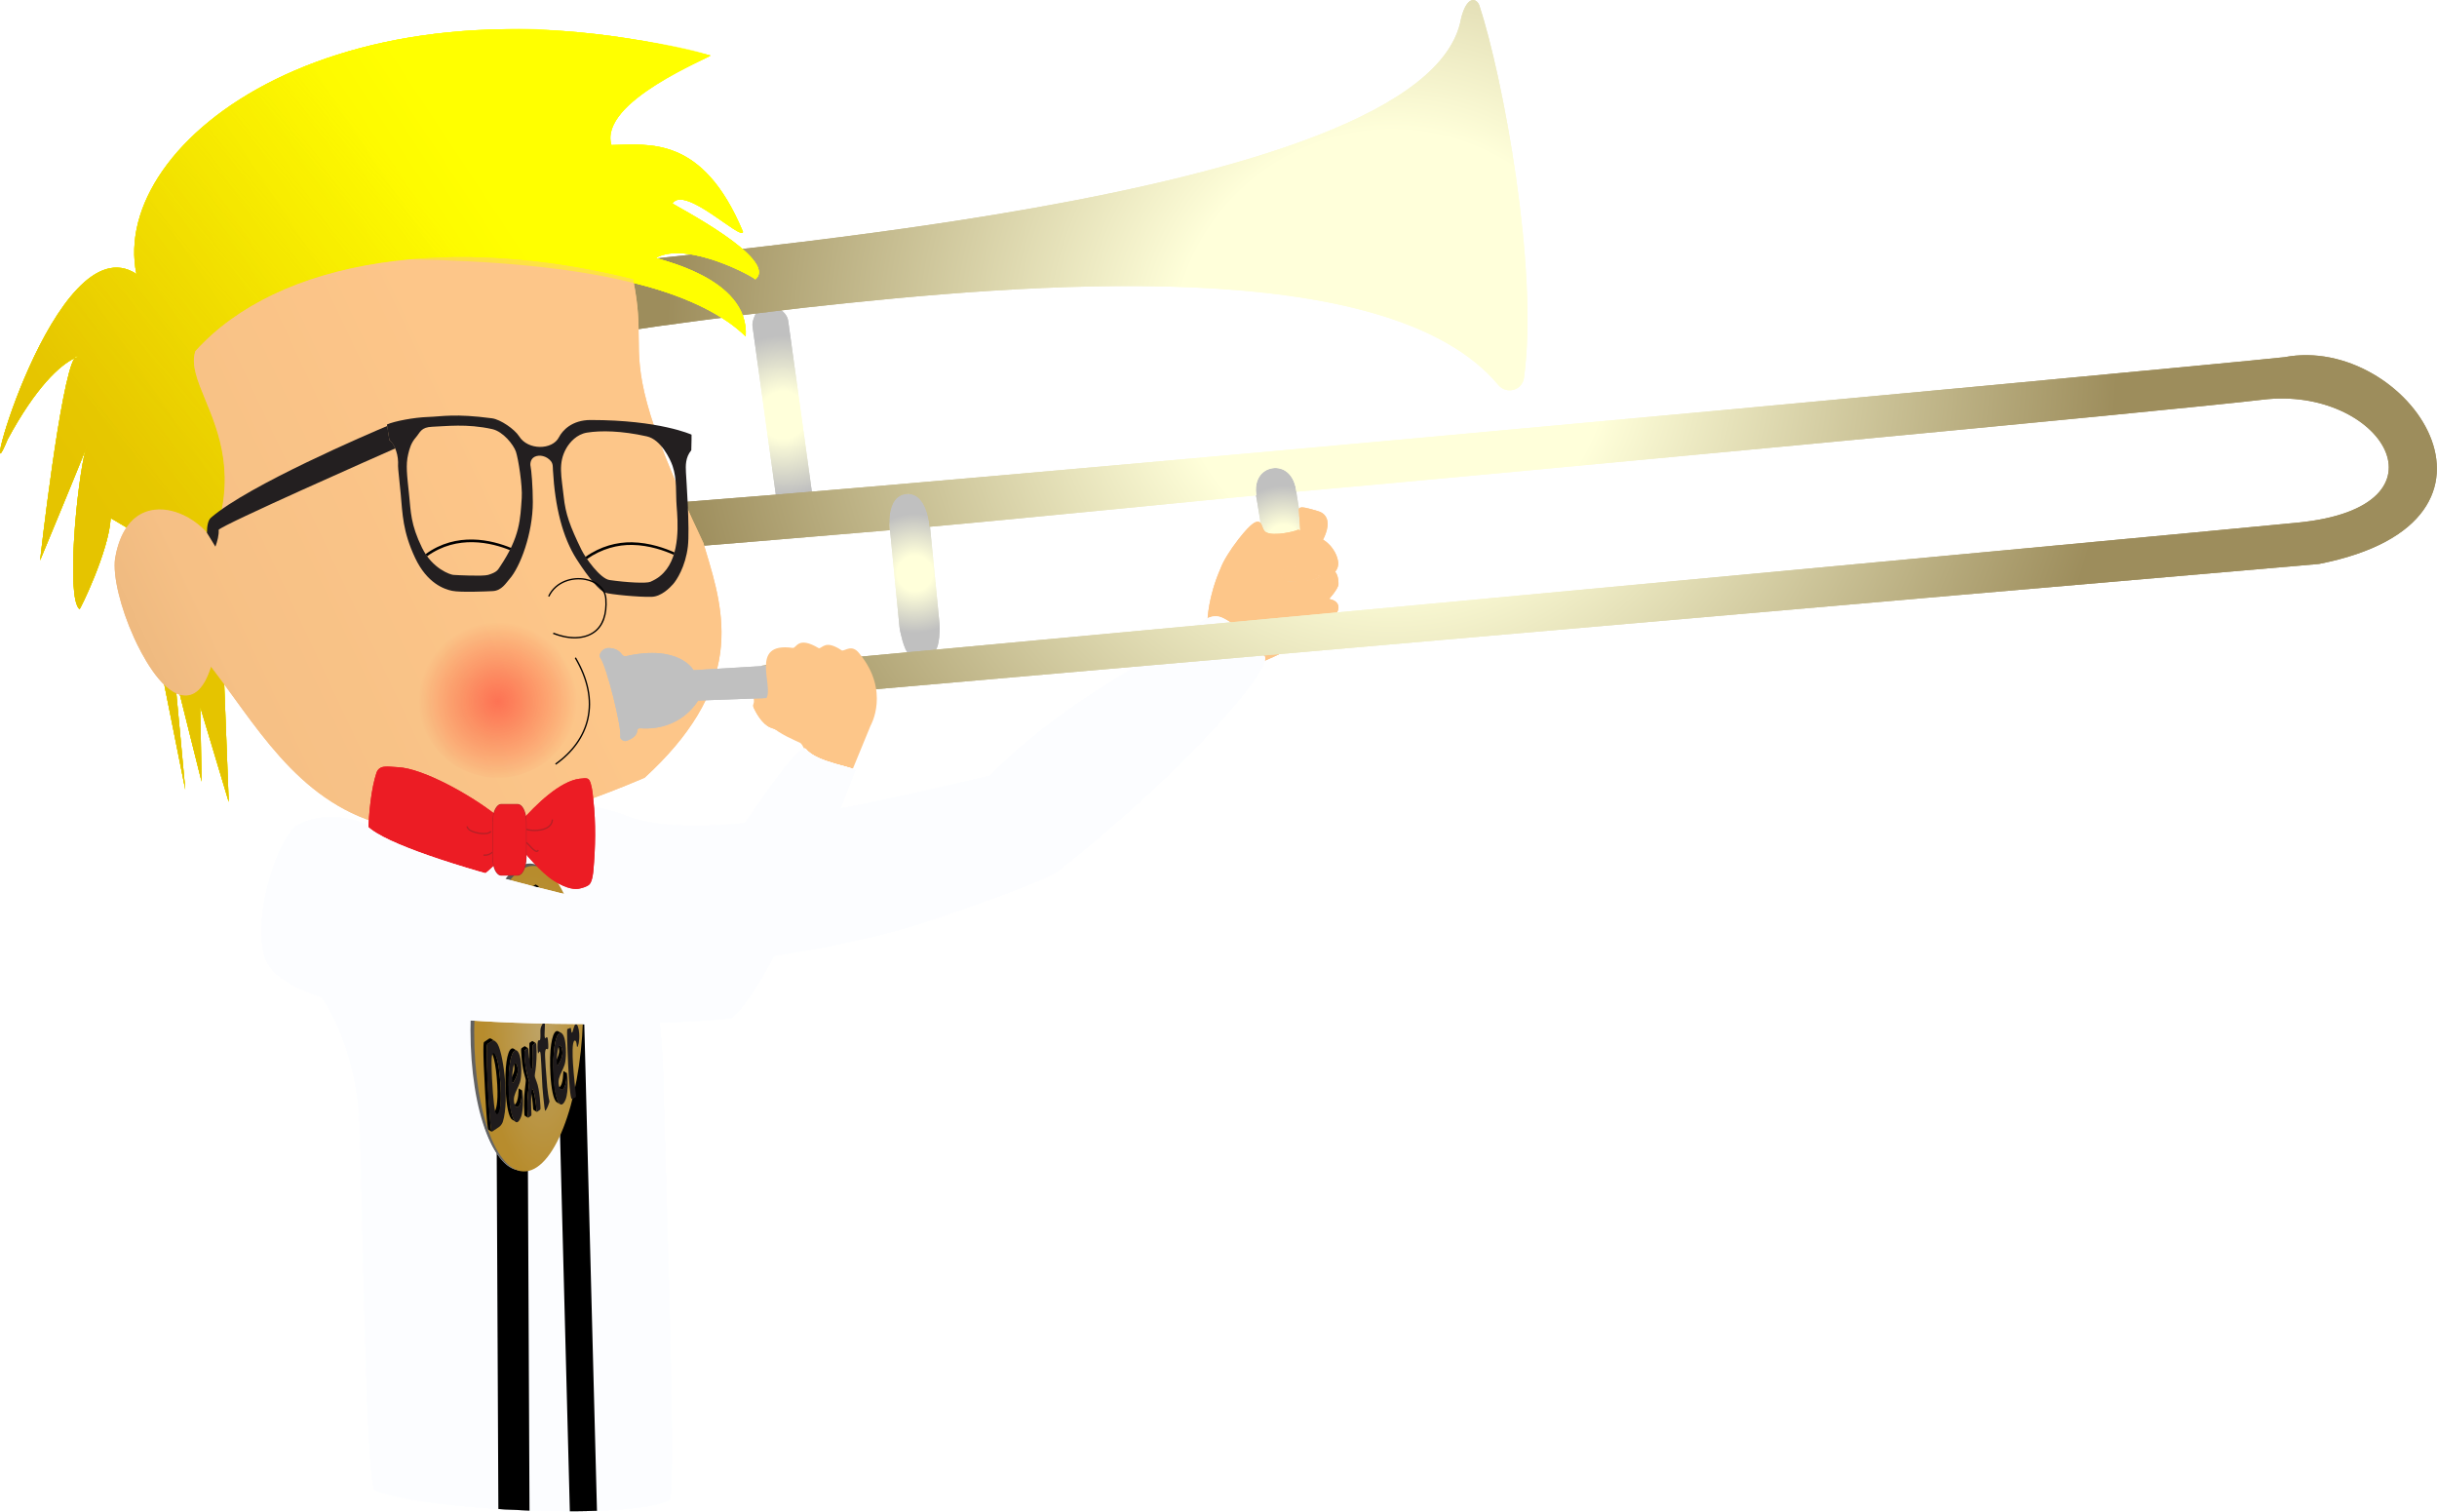 <?xml version="1.0" encoding="UTF-8" standalone="no"?>
<!DOCTYPE svg PUBLIC "-//W3C//DTD SVG 1.1//EN" "http://www.w3.org/Graphics/SVG/1.1/DTD/svg11.dtd">
<svg width="100%" height="100%" viewBox="0 0 7483 4641" version="1.1" xmlns="http://www.w3.org/2000/svg" xmlns:xlink="http://www.w3.org/1999/xlink" xml:space="preserve" xmlns:serif="http://www.serif.com/" style="fill-rule:evenodd;clip-rule:evenodd;stroke-linejoin:round;stroke-miterlimit:2;">
    <g>
        <path id="handle3" d="M3905.83,1437.05c-69.454,9.873 -47.175,93.696 -47.175,93.696l51.171,314.816c2.791,17.192 124.812,0.067 121.591,-19.762l-49.995,-307.596c-0,-0 -3.177,-91.448 -75.592,-81.154Z" style="fill:url(#_Radial1);fill-rule:nonzero;"/>
        <path d="M3905.83,1437.05c-69.454,9.873 -47.175,93.696 -47.175,93.696l51.171,314.816c2.791,17.192 124.812,0.067 121.591,-19.762l-49.995,-307.596c-0,-0 -3.177,-91.448 -75.592,-81.154Z" style="fill:url(#_Radial2);fill-rule:nonzero;"/>
        <path id="thumb" d="M3987.97,1562.32c2.541,-2.982 6.306,-4.655 10.278,-4.515c13.8,0.502 45.443,10.572 50.299,12.095c12.59,4.001 21.378,11.982 25.442,23.098c10.463,28.643 -13.993,68.739 -16.816,73.216c-0,-0 -59.173,-15.02 -63.158,-16.769l-6.045,-87.125Z" style="fill:#fdc689;fill-rule:nonzero;"/>
        <path d="M3987.97,1562.32c2.541,-2.982 6.306,-4.655 10.278,-4.515c13.8,0.502 45.443,10.572 50.299,12.095c12.59,4.001 21.378,11.982 25.442,23.098c10.463,28.643 -13.993,68.739 -16.816,73.216c-0,-0 -59.173,-15.02 -63.158,-16.769l-6.045,-87.125Z" style="fill:#fdc689;fill-rule:nonzero;"/>
        <path id="hand" d="M3874.66,2032.63l-167.034,-125.263c0.065,-2.839 1.485,-74.172 40.334,-162.305c8.234,-22.343 28.671,-55.642 54.745,-89.183c43.11,-55.45 54.72,-53.724 59.401,-53.874c14.974,-0.483 11.909,23.727 24.45,31.647c23.379,14.766 94.958,-3.285 99.086,-7.291c2.784,0.666 68.031,16.602 94.64,44.573c8.529,7.155 30.645,36.206 28.608,62.455c-1.062,13.752 -8.539,24.511 -21.617,31.119c-28.574,13.937 -61.051,-1.708 -81.68,-23.593c-17.945,4.549 -39.264,-0.7 -49.389,-2.708c-9.695,5.676 -22.932,17.231 -22.743,26.634c0.15,7.131 8.989,14.749 24.899,21.458c-0,-0 -24.835,37.568 -23.717,43.328c0.757,3.873 31.472,54.395 34.942,59.745c15.411,23.751 64.397,8.079 82.833,2.178c8.868,-2.836 17.504,17.203 11.728,21.036c-4.368,2.899 -37.224,23.756 -37.224,23.756c-45.736,34.63 -64.288,50.52 -73.215,58.166c-10.471,8.965 -79.047,38.122 -79.047,38.122Z" style="fill:#fdc689;fill-rule:nonzero;"/>
        <clipPath id="_clip3">
            <path d="M3874.66,2032.63l-167.034,-125.263c0.065,-2.839 1.485,-74.172 40.334,-162.305c8.234,-22.343 28.671,-55.642 54.745,-89.183c43.11,-55.45 54.72,-53.724 59.401,-53.874c14.974,-0.483 11.909,23.727 24.45,31.647c23.379,14.766 94.958,-3.285 99.086,-7.291c2.784,0.666 68.031,16.602 94.64,44.573c8.529,7.155 30.645,36.206 28.608,62.455c-1.062,13.752 -8.539,24.511 -21.617,31.119c-28.574,13.937 -61.051,-1.708 -81.68,-23.593c-17.945,4.549 -39.264,-0.7 -49.389,-2.708c-9.695,5.676 -22.932,17.231 -22.743,26.634c0.15,7.131 8.989,14.749 24.899,21.458c-0,-0 -24.835,37.568 -23.717,43.328c0.757,3.873 31.472,54.395 34.942,59.745c15.411,23.751 64.397,8.079 82.833,2.178c8.868,-2.836 17.504,17.203 11.728,21.036c-4.368,2.899 -37.224,23.756 -37.224,23.756c-45.736,34.63 -64.288,50.52 -73.215,58.166c-10.471,8.965 -79.047,38.122 -79.047,38.122Z" clip-rule="nonzero"/>
        </clipPath>
        <g clip-path="url(#_clip3)">
            <g id="hand-shadow">
                <path d="M3287.95,2706.33c-40.312,45.251 240.334,-642.299 378.811,-770.177c24.253,-22.395 50.617,-42.185 81.132,-29.595c67.932,28.029 131.623,102.954 131.13,108.395c-1.23,13.494 -282.217,344.685 -591.073,691.377Z" style="fill:#fcfdff;fill-rule:nonzero;"/>
                <path d="M3287.95,2706.33c-40.312,45.251 240.334,-642.299 378.811,-770.177c24.253,-22.395 50.617,-42.185 81.132,-29.595c67.932,28.029 131.623,102.954 131.13,108.395c-1.23,13.494 -282.217,344.685 -591.073,691.377Z" style="fill:#fcfdff;fill-rule:nonzero;"/>
            </g>
        </g>
        <path d="M3874.66,2032.63l-167.034,-125.263c0.065,-2.839 1.485,-74.172 40.334,-162.305c8.234,-22.343 28.671,-55.642 54.745,-89.183c43.11,-55.45 54.72,-53.724 59.401,-53.874c14.974,-0.483 11.909,23.727 24.45,31.647c23.379,14.766 94.958,-3.285 99.086,-7.291c2.784,0.666 68.031,16.602 94.64,44.573c8.529,7.155 30.645,36.206 28.608,62.455c-1.062,13.752 -8.539,24.511 -21.617,31.119c-28.574,13.937 -61.051,-1.708 -81.68,-23.593c-17.945,4.549 -39.264,-0.7 -49.389,-2.708c-9.695,5.676 -22.932,17.231 -22.743,26.634c0.15,7.131 8.989,14.749 24.899,21.458c-0,-0 -24.835,37.568 -23.717,43.328c0.757,3.873 31.472,54.395 34.942,59.745c15.411,23.751 64.397,8.079 82.833,2.178c8.868,-2.836 17.504,17.203 11.728,21.036c-4.368,2.899 -37.224,23.756 -37.224,23.756c-45.736,34.63 -64.288,50.52 -73.215,58.166c-10.471,8.965 -79.047,38.122 -79.047,38.122Z" style="fill:#fdc689;fill-rule:nonzero;"/>
        <clipPath id="_clip4">
            <path d="M3874.66,2032.63l-167.034,-125.263c0.065,-2.839 1.485,-74.172 40.334,-162.305c8.234,-22.343 28.671,-55.642 54.745,-89.183c43.11,-55.45 54.72,-53.724 59.401,-53.874c14.974,-0.483 11.909,23.727 24.45,31.647c23.379,14.766 94.958,-3.285 99.086,-7.291c2.784,0.666 68.031,16.602 94.64,44.573c8.529,7.155 30.645,36.206 28.608,62.455c-1.062,13.752 -8.539,24.511 -21.617,31.119c-28.574,13.937 -61.051,-1.708 -81.68,-23.593c-17.945,4.549 -39.264,-0.7 -49.389,-2.708c-9.695,5.676 -22.932,17.231 -22.743,26.634c0.15,7.131 8.989,14.749 24.899,21.458c-0,-0 -24.835,37.568 -23.717,43.328c0.757,3.873 31.472,54.395 34.942,59.745c15.411,23.751 64.397,8.079 82.833,2.178c8.868,-2.836 17.504,17.203 11.728,21.036c-4.368,2.899 -37.224,23.756 -37.224,23.756c-45.736,34.63 -64.288,50.52 -73.215,58.166c-10.471,8.965 -79.047,38.122 -79.047,38.122Z" clip-rule="nonzero"/>
        </clipPath>
        <g clip-path="url(#_clip4)">
            <g id="hand-shadow1" serif:id="hand-shadow">
                <path d="M3287.95,2706.33c-40.312,45.251 240.334,-642.299 378.811,-770.177c24.253,-22.395 50.617,-42.185 81.132,-29.595c67.932,28.029 131.623,102.954 131.13,108.395c-1.23,13.494 -282.217,344.685 -591.073,691.377Z" style="fill:#fcfdff;fill-rule:nonzero;"/>
                <path d="M3287.95,2706.33c-40.312,45.251 240.334,-642.299 378.811,-770.177c24.253,-22.395 50.617,-42.185 81.132,-29.595c67.932,28.029 131.623,102.954 131.13,108.395c-1.23,13.494 -282.217,344.685 -591.073,691.377Z" style="fill:#fcfdff;fill-rule:nonzero;"/>
            </g>
        </g>
        <path id="pinky" d="M4069.53,1907.7c-13.132,4.455 -83.127,13.253 -88.495,11.501c-28.4,-9.269 -40.545,-26.443 -39.338,-42.634c1.39,-18.676 22.322,-31.238 35.184,-34.773l0.667,-0.16c0.844,-0.17 21.264,-4.213 81.999,-4.397c39.024,-0.1 48.861,13.623 50.178,25.163c2.286,19.932 -22.667,41.073 -40.195,45.3Z" style="fill:#fdc689;fill-rule:nonzero;"/>
        <path d="M4069.53,1907.7c-13.132,4.455 -83.127,13.253 -88.495,11.501c-28.4,-9.269 -40.545,-26.443 -39.338,-42.634c1.39,-18.676 22.322,-31.238 35.184,-34.773l0.667,-0.16c0.844,-0.17 21.264,-4.213 81.999,-4.397c39.024,-0.1 48.861,13.623 50.178,25.163c2.286,19.932 -22.667,41.073 -40.195,45.3Z" style="fill:#fdc689;fill-rule:nonzero;"/>
        <path id="middle" d="M3962.08,1862.67c-18.783,-1.73 -42.014,-10.319 -48.094,-26.574c-6.196,-16.546 5.694,-33.147 35.337,-49.337c0,-0 30.37,-2.588 39.892,-2.978c44.982,-1.832 48.657,-1.983 87.407,-29.218c6.183,-4.343 13.071,-4.989 18.898,-1.795c15.615,8.556 14.358,40.865 14.344,41.194c-0.608,13.869 -27.005,44.054 -42.683,60.816c-1.065,1.987 -3.302,3.304 -7.857,3.297c-2.819,-4.266 -92.525,1.986 -97.244,4.595Z" style="fill:#fdc689;fill-rule:nonzero;"/>
        <path d="M3962.08,1862.67c-18.783,-1.73 -42.014,-10.319 -48.094,-26.574c-6.196,-16.546 5.694,-33.147 35.337,-49.337c0,-0 30.37,-2.588 39.892,-2.978c44.982,-1.832 48.657,-1.983 87.407,-29.218c6.183,-4.343 13.071,-4.989 18.898,-1.795c15.615,8.556 14.358,40.865 14.344,41.194c-0.608,13.869 -27.005,44.054 -42.683,60.816c-1.065,1.987 -3.302,3.304 -7.857,3.297c-2.819,-4.266 -92.525,1.986 -97.244,4.595Z" style="fill:#fdc689;fill-rule:nonzero;"/>
        <path id="index" d="M4055.55,1768.96c-18.58,-2.916 -36.01,-16.341 -49.083,-30.209c-18.947,5.774 -40.886,-1.91 -51.304,-0.881c-9.695,5.676 -22.932,17.232 -22.743,26.634c0.143,6.8 8.294,14.423 22.831,20.897c13.069,0.526 24.781,-0.246 33.739,-0.614c34.947,-1.423 45.659,-2.942 66.56,-15.827Z" style="fill:#fdc689;fill-rule:nonzero;"/>
        <path d="M4055.55,1768.96c-18.58,-2.916 -36.01,-16.341 -49.083,-30.209c-18.947,5.774 -40.886,-1.91 -51.304,-0.881c-9.695,5.676 -22.932,17.232 -22.743,26.634c0.143,6.8 8.294,14.423 22.831,20.897c13.069,0.526 24.781,-0.246 33.739,-0.614c34.947,-1.423 45.659,-2.942 66.56,-15.827Z" style="fill:#fdc689;fill-rule:nonzero;"/>
        <path id="torso" d="M1056.16,2717.23c-0,0 551.463,-205.959 692.176,-242.755c47.052,-12.304 155.808,22.939 155.808,22.939c215.637,98.232 692.224,-12.977 1132.49,-114.774c268.322,-262.919 489.87,-339.557 634.859,-460.001c25.393,-21.093 52.758,-39.474 82.571,-25.302c66.37,31.551 120.142,113.233 125.269,115.118c47.378,17.422 -217.705,336.105 -626.497,659.447c-47.532,37.597 -402.947,159.926 -497.047,185.13c-390.683,104.642 -733.89,111.322 -733.89,111.322c-23.915,17.926 13.456,153.367 15.768,379.994c0.912,89.55 40.741,1201.26 19.562,1256c-104.521,63.088 -747.35,36.217 -907.396,-28.808c-27.625,-44.529 -38.379,-974.817 -45.687,-1128.15c-11.688,-245.129 -119.133,-398.475 -137.875,-410.35l89.886,-319.806Z" style="fill:#fcfdff;fill-rule:nonzero;"/>
        <clipPath id="_clip5">
            <path d="M1056.16,2717.23c-0,0 551.463,-205.959 692.176,-242.755c47.052,-12.304 155.808,22.939 155.808,22.939c215.637,98.232 692.224,-12.977 1132.49,-114.774c268.322,-262.919 489.87,-339.557 634.859,-460.001c25.393,-21.093 52.758,-39.474 82.571,-25.302c66.37,31.551 120.142,113.233 125.269,115.118c47.378,17.422 -217.705,336.105 -626.497,659.447c-47.532,37.597 -402.947,159.926 -497.047,185.13c-390.683,104.642 -733.89,111.322 -733.89,111.322c-23.915,17.926 13.456,153.367 15.768,379.994c0.912,89.55 40.741,1201.26 19.562,1256c-104.521,63.088 -747.35,36.217 -907.396,-28.808c-27.625,-44.529 -38.379,-974.817 -45.687,-1128.15c-11.688,-245.129 -119.133,-398.475 -137.875,-410.35l89.886,-319.806Z" clip-rule="nonzero"/>
        </clipPath>
        <g clip-path="url(#_clip5)">
            <path id="strap2" d="M1788.05,2911.71l-83.295,2.901l45.833,1758.22l83.296,-2.902l-45.834,-1758.22Z" style="fill-rule:nonzero;"/>
            <path id="strap1" d="M1522.08,2864.76l8.333,1800.06l95.675,13.496l-8.333,-1800.06l-95.675,-13.496Z" style="fill-rule:nonzero;"/>
            <g id="arm-shadow">
                <path d="M1126.93,2536.87c-3.762,-3.733 -8.017,-6.9 -12.804,-9.179c-34.958,-16.662 -127.075,-34.291 -199.167,4.346c-59.121,31.688 -140.341,268.613 -104.8,402.108c71.242,267.592 1331.08,210.35 1434.51,192.155c127.779,-97.93 369.216,-728.7 380.166,-760.105c3.717,-10.654 -118.241,-24.15 -151.033,-66.02c-31.038,-39.634 -353.404,494.133 -388.375,510.8c-34.538,16.462 -849.492,-165.917 -958.496,-274.105" style="fill:#fcfdff;fill-rule:nonzero;"/>
                <path d="M1126.93,2536.87c-3.762,-3.733 -8.017,-6.9 -12.804,-9.179c-34.958,-16.662 -127.075,-34.291 -199.167,4.346c-59.121,31.688 -140.341,268.613 -104.8,402.108c71.242,267.592 1331.08,210.35 1434.51,192.155c127.779,-97.93 369.216,-728.7 380.166,-760.105c3.717,-10.654 -118.241,-24.15 -151.033,-66.02c-31.038,-39.634 -353.404,494.133 -388.375,510.8c-34.538,16.462 -849.492,-165.917 -958.496,-274.105" style="fill:#fcfdff;fill-rule:nonzero;"/>
            </g>
            <g id="button-shadow">
                <path d="M1629.94,2659.09c90.43,3.174 156.5,215.091 147.449,472.94c-9.05,257.848 -89.816,464.612 -180.245,461.438c-90.43,-3.174 -156.499,-215.092 -147.449,-472.94c9.051,-257.849 89.816,-464.612 180.245,-461.438Z" style="fill:#828282;"/>
                <path d="M1629.94,2659.09c90.43,3.174 156.5,215.091 147.449,472.94c-9.05,257.848 -89.816,464.612 -180.245,461.438c-90.43,-3.174 -156.499,-215.092 -147.449,-472.94c9.051,-257.849 89.816,-464.612 180.245,-461.438Z" style="fill:#828282;"/>
            </g>
        </g>
        <path d="M1056.16,2717.23c-0,0 551.463,-205.959 692.176,-242.755c47.052,-12.304 155.808,22.939 155.808,22.939c215.637,98.232 692.224,-12.977 1132.49,-114.774c268.322,-262.919 489.87,-339.557 634.859,-460.001c25.393,-21.093 52.758,-39.474 82.571,-25.302c66.37,31.551 120.142,113.233 125.269,115.118c47.378,17.422 -217.705,336.105 -626.497,659.447c-47.532,37.597 -402.947,159.926 -497.047,185.13c-390.683,104.642 -733.89,111.322 -733.89,111.322c-23.915,17.926 13.456,153.367 15.768,379.994c0.912,89.55 40.741,1201.26 19.562,1256c-104.521,63.088 -747.35,36.217 -907.396,-28.808c-27.625,-44.529 -38.379,-974.817 -45.687,-1128.15c-11.688,-245.129 -119.133,-398.475 -137.875,-410.35l89.886,-319.806Z" style="fill:#fcfdff;fill-rule:nonzero;"/>
        <clipPath id="_clip6">
            <path d="M1056.16,2717.23c-0,0 551.463,-205.959 692.176,-242.755c47.052,-12.304 155.808,22.939 155.808,22.939c215.637,98.232 692.224,-12.977 1132.49,-114.774c268.322,-262.919 489.87,-339.557 634.859,-460.001c25.393,-21.093 52.758,-39.474 82.571,-25.302c66.37,31.551 120.142,113.233 125.269,115.118c47.378,17.422 -217.705,336.105 -626.497,659.447c-47.532,37.597 -402.947,159.926 -497.047,185.13c-390.683,104.642 -733.89,111.322 -733.89,111.322c-23.915,17.926 13.456,153.367 15.768,379.994c0.912,89.55 40.741,1201.26 19.562,1256c-104.521,63.088 -747.35,36.217 -907.396,-28.808c-27.625,-44.529 -38.379,-974.817 -45.687,-1128.15c-11.688,-245.129 -119.133,-398.475 -137.875,-410.35l89.886,-319.806Z" clip-rule="nonzero"/>
        </clipPath>
        <g clip-path="url(#_clip6)">
            <path id="strap21" serif:id="strap2" d="M1788.05,2911.71l-83.295,2.901l45.833,1758.22l83.296,-2.902l-45.834,-1758.22Z" style="fill-rule:nonzero;"/>
            <path id="strap11" serif:id="strap1" d="M1522.08,2864.76l8.333,1800.06l95.675,13.496l-8.333,-1800.06l-95.675,-13.496Z" style="fill-rule:nonzero;"/>
            <g id="arm-shadow1" serif:id="arm-shadow">
                <path d="M1126.93,2536.87c-3.762,-3.733 -8.017,-6.9 -12.804,-9.179c-34.958,-16.662 -127.075,-34.291 -199.167,4.346c-59.121,31.688 -140.341,268.613 -104.8,402.108c71.242,267.592 1331.08,210.35 1434.51,192.155c127.779,-97.93 369.216,-728.7 380.166,-760.105c3.717,-10.654 -118.241,-24.15 -151.033,-66.02c-31.038,-39.634 -353.404,494.133 -388.375,510.8c-34.538,16.462 -849.492,-165.917 -958.496,-274.105" style="fill:#fcfdff;fill-rule:nonzero;"/>
                <path d="M1126.93,2536.87c-3.762,-3.733 -8.017,-6.9 -12.804,-9.179c-34.958,-16.662 -127.075,-34.291 -199.167,4.346c-59.121,31.688 -140.341,268.613 -104.8,402.108c71.242,267.592 1331.08,210.35 1434.51,192.155c127.779,-97.93 369.216,-728.7 380.166,-760.105c3.717,-10.654 -118.241,-24.15 -151.033,-66.02c-31.038,-39.634 -353.404,494.133 -388.375,510.8c-34.538,16.462 -849.492,-165.917 -958.496,-274.105" style="fill:#fcfdff;fill-rule:nonzero;"/>
            </g>
            <g id="button-shadow1" serif:id="button-shadow">
                <path d="M1629.94,2659.09c90.43,3.174 156.5,215.091 147.449,472.94c-9.05,257.848 -89.816,464.612 -180.245,461.438c-90.43,-3.174 -156.499,-215.092 -147.449,-472.94c9.051,-257.849 89.816,-464.612 180.245,-461.438Z" style="fill:#828282;"/>
                <path d="M1629.94,2659.09c90.43,3.174 156.5,215.091 147.449,472.94c-9.05,257.848 -89.816,464.612 -180.245,461.438c-90.43,-3.174 -156.499,-215.092 -147.449,-472.94c9.051,-257.849 89.816,-464.612 180.245,-461.438Z" style="fill:#828282;"/>
            </g>
        </g>
        <path d="M1628.61,2651.54c91.943,3.245 159.175,215.951 150.042,474.699c-9.132,258.749 -91.193,466.185 -183.136,462.94c-91.943,-3.245 -159.175,-215.951 -150.042,-474.699c9.132,-258.749 91.193,-466.185 183.136,-462.94Z" style="fill:url(#_Linear7);"/>
        <path d="M1640.05,2658.7c91.943,3.245 159.171,216.047 150.034,474.914c-9.136,258.867 -91.2,466.4 -183.143,463.155c-91.944,-3.245 -159.172,-216.047 -150.035,-474.914c9.136,-258.868 91.2,-466.4 183.144,-463.155Z" style="fill:url(#_Radial8);"/>
        <path d="M1501.46,3189.31l-0.001,-0.001c2.008,-1.341 4.425,-1.341 7.05,0.267l10.25,6.375l-0.032,-0.02c-2.617,-1.621 -5.018,-1.579 -7.035,-0.234l-0.002,0.001l-14.607,9.765l-0.341,0.209c-1.704,1.15 -5.312,8.821 3.188,157.183c5.516,96.438 8.054,110.884 9.933,112.067l-10.229,-6.35c-1.9,-1.175 -4.434,-15.621 -9.954,-112.096c-8.48,-148.367 -4.892,-155.996 -3.167,-157.154l0.342,-0.204l-0.003,-0.004l14.608,-9.804Zm85.762,36.949c-2.404,-1.483 -4.961,-1.294 -7.559,0.421c-11.513,7.742 -20.817,54.117 -16.354,132.084c2.404,41.975 8.875,78.537 19.487,85.112l-10.246,-6.342c-10.616,-6.612 -17.087,-43.175 -19.475,-85.158c-4.458,-77.967 4.842,-124.342 16.359,-132.042c2.604,-1.766 5.208,-1.912 7.633,-0.416l10.155,6.341c0.025,0.015 0.049,0.031 0.074,0.046l-0.074,-0.046Zm15.483,-8.758c-0,0 8.362,-5.575 8.666,-5.396l10.25,6.379c-0.2,-0.12 -0.417,-0.104 -0.66,0c-0.283,0.184 -8.027,5.367 -8.027,5.367c-2.534,1.696 -3.059,2.392 -2.363,14.321c3.467,60.558 13.5,73.925 14.171,85.829c0.417,7.121 -7.8,44.4 -4.708,98.533c0.386,6.631 0.691,8.938 1.34,9.367l0.026,0.017c-0.007,-0.005 -0.015,-0.01 -0.023,-0.015l-0.003,-0.002l-10.224,-6.325c-0.666,-0.417 -0.975,-2.7 -1.345,-9.425c-3.109,-54.092 5.104,-91.408 4.708,-98.5c-0.692,-11.929 -10.725,-25.262 -14.192,-85.858c-0.675,-11.9 -0.15,-12.592 2.384,-14.292Zm-96.55,9.929c-0,0 23.391,-22.129 30.941,109.496c3.326,57.987 -3.356,87.45 -7.985,90.563l-11.323,-13.571c4.633,-3.117 12.379,-25.346 9.058,-83.371c-3.966,-69.488 -14.387,-99.225 -20.691,-103.117Zm142.041,186.488l-10.25,-6.338c-0.546,-0.354 -0.904,-1.829 -1.137,-5.829c-2.254,-39.367 -9.279,-63.029 -12.092,-64.787l10.233,6.383c2.825,1.717 9.838,25.421 12.088,64.792c0.233,3.962 0.608,5.429 1.158,5.779Zm-73.069,-21.772c1.68,1.031 3.373,1.065 4.765,0.151c14.083,-9.45 11.779,-49.7 12.996,-50.513l10.25,6.38c-1.217,0.812 1.087,41.058 -13,50.475c-1.404,0.958 -3.125,0.875 -4.842,-0.184l-10.169,-6.309c-0.02,-0.012 -0.04,-0.024 -0.06,-0.037l0.06,0.037Zm149.231,-219.868c0.021,0.013 -4.968,-0.603 -7.574,1.119c-11.509,7.737 -20.813,54.112 -16.354,132.079c2.404,41.975 8.879,78.538 19.491,85.113l-10.25,-6.342c-10.612,-6.613 -17.066,-43.183 -19.471,-85.158c-4.462,-77.967 4.842,-124.342 16.359,-132.042c2.604,-1.763 5.208,-1.913 7.633,-0.417l10.166,5.648Zm15.901,122.601c-1.192,0.882 1.094,41.061 -12.996,50.472c-1.404,0.958 -3.125,0.879 -4.842,-0.183l-10.229,-6.346l0.053,0.033c1.683,1.034 3.378,1.07 4.772,0.154c14.1,-9.458 11.796,-49.708 12.996,-50.512l0.196,-0l10.25,6.379l-0.196,0l-0.004,0.003Zm-176.014,23.925c0.179,0.11 0.351,0.11 0.551,-0.04c1.034,-0.663 15.942,-24.063 15.004,-40.48c-0.679,-11.675 -3.27,-18.025 -5.916,-19.662l10.246,6.342c2.629,1.645 5.241,7.987 5.904,19.704c0.95,16.375 -13.954,39.775 -14.988,40.475c-0.204,0.116 -0.4,0.154 -0.562,0.033l-10.25,-6.379l0.011,0.007Zm64.151,-118.53l4.311,-2.878l10.229,6.388l-4.291,2.866l-0.003,0.001c-3.672,2.434 -3.009,1.997 -2.853,16.995l0,0c1.608,42.059 -1.276,59.018 -2.476,59.822c-0.183,0.146 -0.383,0.112 -0.583,-0l-10.23,-6.384l0.089,0.056c0.169,0.088 0.333,0.075 0.478,-0.014c1.198,-0.803 4.097,-17.623 2.501,-59.567l-0.005,-0.004c-0.171,-15.25 -0.846,-14.804 2.829,-17.283l0.004,0.002Zm72.974,65.243c0.179,0.109 0.351,0.11 0.551,-0.041c1.034,-0.662 15.942,-24.062 15.004,-40.479c-0.679,-11.675 -3.27,-18.025 -5.916,-19.663l10.246,6.342c2.629,1.646 5.237,7.988 5.9,19.708c0.954,16.371 -13.955,39.771 -14.984,40.471c-0.208,0.117 -0.4,0.154 -0.562,0.034l-10.25,-6.38l0.011,0.008Zm-66.22,-68.995l10.246,6.342c-0.541,-0.313 -1.221,0.062 -2.05,0.608c0,-0 -0.26,0.393 -0.408,0.308c-1.773,-1.012 -10.229,-6.383 -10.229,-6.383l0.412,-0.275c0.825,-0.546 1.484,-0.95 2.029,-0.6Zm8.338,-480.008l-0,-0c0.525,-0.355 1.275,-0.871 1.962,-0.425l10.25,6.341c-0.687,-0.408 -1.458,0.079 -1.962,0.425l-6.544,-4.049l6.541,4.049l-8.25,5.533l-10.23,-6.383l8.233,-5.491Z" style="fill-rule:nonzero;"/>
        <path id="Dexter" d="M1499.83,3203.42c3.192,-2.634 9.417,-6.366 12.626,-8.157c3.785,-2.112 7.659,1.21 12.168,5.719c19.388,19.388 40.634,174.915 19.601,242.581c-0.958,3.081 -4.304,11.559 -12.192,16.911c-6.418,4.354 -18.941,12.715 -20.923,13.985c-0.476,0.305 -1.013,0.999 -1.567,0.057c-6.202,-10.54 -19.56,-237.093 -13.912,-266.624c0.51,-2.663 1.467,-2.218 4.199,-4.472Zm96.282,38.511c-7.028,-24.613 -20.184,-22.864 -27.48,7.459c-10.601,44.062 -10.294,135.031 4.449,177.885c8.894,25.854 18.508,22.713 26.536,2.671c9.997,-24.956 5.951,-81.757 3.634,-81.757c-2.039,0 0.977,34.625 -9.856,47.242c-10.833,12.616 -18.626,-12.114 -14.359,-28.996c4.267,-16.882 11.73,-26.056 17.414,-43.077c5.684,-17.021 5.528,-60.881 -0.338,-81.427Zm14.218,-12.598c-1.18,30.155 7.012,69.666 13.369,88.084c0.794,2.3 1.221,8.771 0.141,16.302c-4.599,32.092 -5.511,66.754 -3.453,93.293c0.227,2.925 0.054,6.197 2.371,4.387c2.318,-1.81 6.282,-4.245 7.694,-5.36c1.097,-0.866 1.523,-3.66 1.348,-6.516c-0.102,-1.659 -2.813,-57.471 1.427,-72.727c0.585,-2.107 1.494,-5.897 3.622,-0.32c6.545,17.154 10.001,49.451 10.342,64.525c0.066,2.914 1.327,3.431 2.312,2.571c1.094,-0.955 7.755,-5.039 8.861,-6.152c1.105,-1.113 0.969,-2.491 1.243,-3.315c0.274,-0.824 -1.602,-58.617 -12.319,-84.123c-7.63,-18.158 -5.291,-17.28 -2.936,-34.101c2.355,-16.821 4.784,-52.295 2.462,-78.268c-0.507,-5.676 -1.797,-5.061 -3.29,-4.318c-1.246,0.621 -5.503,3.543 -6.155,4.195c-1.882,1.882 -1.392,2.111 -1.668,3.982c-0.437,2.963 1.489,50.019 -1.131,67.8c-0.501,3.4 -1.462,6.54 -3.311,1.767c-5.673,-14.653 -8.654,-55.462 -8.654,-58.984c-0,-0.754 -0.526,-4.506 -1.696,-3.574c-1.268,1.01 -7.454,4.85 -8.6,5.782c-1.147,0.933 -1.82,1.02 -1.979,5.07Zm-100.97,32.954c-0.09,-15.671 1.535,-44.329 13.782,-18.187c12.246,26.142 18.944,131.043 11.411,160.67c-7.12,27.999 -12.813,12.336 -14.301,6.694c-3.769,-14.295 -10.522,-84.774 -10.892,-149.177Zm156.653,-118.407c-1.331,1.798 -3.259,5.586 -4.236,8.45c-1.182,3.464 -2.402,5.482 -2.402,14.781c0,5.623 0.52,16.49 -0.418,22.803c-0.337,2.273 -1.008,4.576 -2.317,4.273c-0.982,-0.228 -0.852,-0.977 -1.884,-0.425c-0.93,0.497 -1.52,0.817 -2.378,2.259c-3.462,5.816 -1.432,33.41 -0.588,37.046c0.53,2.285 1.406,0.917 1.719,0.353c0.313,-0.564 2.468,-7.601 5.154,-3.429c2.569,3.988 4.09,59.968 6.912,107.867c0.899,15.252 4.14,43.859 6.112,61.209c0.291,2.562 1.775,13.893 3.707,11.001c6.72,-10.062 10.093,-22.404 11.163,-25.566c0.427,-1.265 0.671,-2.785 0.397,-3.744c-2.579,-9.033 -5.856,-34.497 -6.59,-42.571c-3.067,-33.727 -7.786,-97.447 -6.542,-107.045c0.69,-5.322 1.077,-7.14 1.806,-8.578c1.028,-2.026 2.212,-2.279 3.123,-2.094c1.155,0.234 2.18,0.935 2.453,1.069c0.322,0.159 0.769,0.32 0.946,0.287c0.177,-0.033 0.431,-0.13 0.697,-0.721c1.752,-3.881 0.307,-24.693 -0.846,-31.378c-0.578,-3.356 -1.351,-4.469 -2.199,-5.028c-0.847,-0.559 -1.953,-0.246 -3.38,1.521c-0.673,0.835 -1.107,1.333 -2.029,1.543c-0.83,0.189 -1.302,-1.471 -1.661,-3.412c-0.527,-2.857 -0.962,-6.517 -0.477,-12.047c0.414,-4.724 0.975,-23.311 0.941,-25.357c-0.034,-2.046 -0.308,-7.727 -0.669,-8.578c-0.361,-0.851 -0.302,-2.026 -1.815,-0.613c-2.444,2.281 -3.367,4.326 -4.699,6.124Zm67.23,44.092c-7.028,-24.612 -20.351,-21.669 -27.36,7.46c-10.601,44.062 -10.807,135.201 3.936,178.055c8.398,24.412 18.901,22.543 26.929,2.5c9.997,-24.955 5.951,-81.757 3.634,-81.757c-2.039,0 0.977,34.625 -9.856,47.242c-10.833,12.616 -18.626,-12.114 -14.359,-28.996c4.267,-16.882 11.73,-26.055 17.414,-43.077c5.684,-17.021 5.529,-60.881 -0.338,-81.427Zm34.273,-43.187c-2.65,1.029 -4.679,7.3 -6.446,13.129c-1.746,6.158 -3.108,12.171 -4.575,12.742c-1.962,0.762 -2.525,-5.555 -3.029,-10.5c-0.275,-3.738 -0.975,-4.43 -1.8,-4.255c-0.088,0.017 -9.942,4.05 -9.942,4.05c-2.276,2.505 4.973,210.726 13.829,214.18c0.163,0.063 9.942,-3.992 9.942,-3.992c1.083,-0.421 3.238,-1.258 3.021,-6.654c-0.154,-2.688 -7.079,-63.029 -9.208,-99.621c-0.009,-0.158 -0.017,-0.317 -0.03,-0.479c-1.17,-20.346 -3.12,-65.159 5.046,-68.334c6.784,-2.633 6.7,20.375 7.879,19.917c2.955,-1.15 7.717,-17.417 6.35,-40.875c-1.054,-18.133 -6.025,-31.254 -11.037,-29.308Zm-191.621,179.346c12.668,-20.405 14.752,-32.778 13.849,-43.191c-0.5,-5.76 -2.25,-11.062 -4.014,-14.291c-1.235,-2.261 -4.846,-3.641 -7.738,2.925c-3.961,8.994 -6.782,43.589 -4.51,53.151c0.319,1.343 0.797,4.007 2.413,1.406Zm137.131,-53.959c12.668,-20.404 14.505,-32.577 13.601,-42.989c-0.543,-6.253 -2.519,-10.624 -4.284,-13.853c-1.51,-2.765 -4.328,-4.281 -7.22,2.285c-3.961,8.994 -6.782,43.59 -4.51,53.152c0.319,1.342 0.798,4.007 2.413,1.405Z" style="fill:#1f1b1c;"/>
        <path id="handle2" d="M2323.53,957.178c-0,0 -15.225,27.271 -12.95,43.708l74.216,536.413l110.263,-11.5l-74.733,-540.096c-2.325,-16.8 -14.209,-29.025 -27.592,-37.454l-0,-0.029c-24.2,3.566 -45.85,5.35 -69.204,8.958Z" style="fill:url(#_Radial9);fill-rule:nonzero;"/>
        <path d="M2323.53,957.178c-0,0 -15.225,27.271 -12.95,43.708l74.216,536.413l110.263,-11.5l-74.733,-540.096c-2.325,-16.8 -14.209,-29.025 -27.592,-37.454l-0,-0.029c-24.2,3.566 -45.85,5.35 -69.204,8.958Z" style="fill:url(#_Radial10);fill-rule:nonzero;"/>
        <path id="handle1" d="M2783.87,1516.64c-70.691,4.37 -53.02,90.525 -53.02,90.525l31.116,317.425c1.542,15.77 14.292,69.216 25.238,79.141l85.454,-7.746c12.075,-12.558 13.733,-64.82 11.908,-83.412l-30.4,-310.146c0,0 6.779,-90.553 -70.296,-85.787Z" style="fill:url(#_Radial11);fill-rule:nonzero;"/>
        <path d="M2783.87,1516.64c-70.691,4.37 -53.02,90.525 -53.02,90.525l31.116,317.425c1.542,15.77 14.292,69.216 25.238,79.141l85.454,-7.746c12.075,-12.558 13.733,-64.82 11.908,-83.412l-30.4,-310.146c0,0 6.779,-90.553 -70.296,-85.787Z" style="fill:url(#_Radial12);fill-rule:nonzero;"/>
        <path id="trombone" d="M4519.67,0.486c-23.468,6.567 -33.77,58.55 -33.77,58.55c-107.025,573.459 -2460.36,714.709 -2798.9,773.33c-537.992,93.166 -447.613,909.229 65.87,875.141c185.68,-12.325 979.017,-79.631 979.017,-79.631c0,-0 -14.343,-104.849 50.821,-111.235c65.164,-6.387 71.762,100.733 71.762,100.733c220.525,-19.258 1003.28,-96.555 1003.28,-96.555c-7.646,-46.5 15.459,-77.666 48.896,-83.1c33.438,-5.437 67.598,17.3 74.108,72.013c494.964,-43.573 2721.5,-252.633 2966.35,-282.538c363.217,-44.362 601.067,328.763 109.121,377.417c-419.854,41.529 -4602.47,429.23 -4717.4,439.634l6.46,101.831c-0,-0 3949.75,-344.165 4775.37,-414.527c673.929,-132.463 268.75,-706.75 -105.587,-634.913c-291.55,31.654 -4978.46,467.842 -5145.14,458.325c-573.141,-32.721 -365.372,-423.426 -90.792,-511.82c86.975,-28 669.862,-96.155 694.175,-98.83c685.162,-75.316 1788.48,-168.387 2127.44,237.771c24.905,29.846 73.359,16.659 78.659,-21.85c46.141,-335.116 -65.85,-927.987 -136.879,-1143.18c-3.667,-11.113 -13.618,-19.147 -22.855,-16.563Z" style="fill:url(#_Radial13);fill-rule:nonzero;"/>
        <path d="M4519.67,0.486c-23.468,6.567 -33.77,58.55 -33.77,58.55c-107.025,573.459 -2460.36,714.709 -2798.9,773.33c-537.992,93.166 -447.613,909.229 65.87,875.141c185.68,-12.325 979.017,-79.631 979.017,-79.631c0,-0 -14.343,-104.849 50.821,-111.235c65.164,-6.387 71.762,100.733 71.762,100.733c220.525,-19.258 1003.28,-96.555 1003.28,-96.555c-7.646,-46.5 15.459,-77.666 48.896,-83.1c33.438,-5.437 67.598,17.3 74.108,72.013c494.964,-43.573 2721.5,-252.633 2966.35,-282.538c363.217,-44.362 601.067,328.763 109.121,377.417c-419.854,41.529 -4602.47,429.23 -4717.4,439.634l6.46,101.831c-0,-0 3949.75,-344.165 4775.37,-414.527c673.929,-132.463 268.75,-706.75 -105.587,-634.913c-291.55,31.654 -4978.46,467.842 -5145.14,458.325c-573.141,-32.721 -365.372,-423.426 -90.792,-511.82c86.975,-28 669.862,-96.155 694.175,-98.83c685.162,-75.316 1788.48,-168.387 2127.44,237.771c24.905,29.846 73.359,16.659 78.659,-21.85c46.141,-335.116 -65.85,-927.987 -136.879,-1143.18c-3.667,-11.113 -13.618,-19.147 -22.855,-16.563Z" style="fill:url(#_Radial14);fill-rule:nonzero;"/>
        <path id="hair" d="M2064.83,624.595c37.271,-57.454 212.237,115.496 216.666,87.5c-123.891,-297.463 -289.55,-268.409 -404.166,-266.667c-40.121,-133.608 305.208,-270.067 304.166,-275c-1125.72,-289.371 -1847.51,260.675 -1762.5,670.833c-248.55,-163.754 -497.054,756.509 -395.833,508.334c86.838,-161.054 160.883,-228.696 205.646,-249.684c3.854,-5.7 7.546,-7.466 11.021,-4.483c-3.438,1.15 -7.129,2.658 -11.021,4.483c-42.958,63.609 -105.646,620.517 -105.646,620.517c0,0 107.279,-258 139.446,-339.121c2.208,-8.396 8.512,-21.471 -0,0c-25.846,98.175 -60.308,452.746 -18.613,489.121c0.863,4.425 90.755,-179.279 95.834,-279.167c-0.846,-1.854 70.833,41.667 70.833,41.667l158.333,791.667l-33.333,-358.334l83.333,333.334l-4.166,-229.167l87.5,291.667l-29.167,-758.334c126.496,-321.875 -85.758,-435.808 -58.333,-591.666c486.166,-403.221 1409.77,-339.404 1675,-79.167c11.65,-183.667 -278.434,-236.554 -275,-241.667c99.283,-53.483 309.262,64.146 304.166,66.667c75.538,-61.554 -249.562,-227.687 -254.166,-233.333" style="fill:#ff0;fill-rule:nonzero;"/>
        <path d="M2064.83,624.595c37.271,-57.454 212.237,115.496 216.666,87.5c-123.891,-297.463 -289.55,-268.409 -404.166,-266.667c-40.121,-133.608 305.208,-270.067 304.166,-275c-1125.72,-289.371 -1847.51,260.675 -1762.5,670.833c-248.55,-163.754 -497.054,756.509 -395.833,508.334c86.838,-161.054 160.883,-228.696 205.646,-249.684c3.854,-5.7 7.546,-7.466 11.021,-4.483c-3.438,1.15 -7.129,2.658 -11.021,4.483c-42.958,63.609 -105.646,620.517 -105.646,620.517c0,0 107.279,-258 139.446,-339.121c2.208,-8.396 8.512,-21.471 -0,0c-25.846,98.175 -60.308,452.746 -18.613,489.121c0.863,4.425 90.755,-179.279 95.834,-279.167c-0.846,-1.854 70.833,41.667 70.833,41.667l158.333,791.667l-33.333,-358.334l83.333,333.334l-4.166,-229.167l87.5,291.667l-29.167,-758.334c126.496,-321.875 -85.758,-435.808 -58.333,-591.666c486.166,-403.221 1409.77,-339.404 1675,-79.167c11.65,-183.667 -278.434,-236.554 -275,-241.667c99.283,-53.483 309.262,64.146 304.166,66.667c75.538,-61.554 -249.562,-227.687 -254.166,-233.333" style="fill:#ff0;fill-rule:nonzero;"/>
        <path d="M2064.83,624.595c37.271,-57.454 212.237,115.496 216.666,87.5c-123.891,-297.463 -289.55,-268.409 -404.166,-266.667c-40.121,-133.608 305.208,-270.067 304.166,-275c-1125.72,-289.371 -1847.51,260.675 -1762.5,670.833c-248.55,-163.754 -497.054,756.509 -395.833,508.334c86.838,-161.054 160.883,-228.696 205.646,-249.684c3.854,-5.7 7.546,-7.466 11.021,-4.483c-3.438,1.15 -7.129,2.658 -11.021,4.483c-42.958,63.609 -105.646,620.517 -105.646,620.517c0,0 107.279,-258 139.446,-339.121c2.208,-8.396 8.512,-21.471 -0,0c-25.846,98.175 -60.308,452.746 -18.613,489.121c0.863,4.425 90.755,-179.279 95.834,-279.167c-0.846,-1.854 70.833,41.667 70.833,41.667l158.333,791.667l-33.333,-358.334l83.333,333.334l-4.166,-229.167l87.5,291.667l-29.167,-758.334c126.496,-321.875 -85.758,-435.808 -58.333,-591.666c486.166,-403.221 1409.77,-339.404 1675,-79.167c11.65,-183.667 -278.434,-236.554 -275,-241.667c99.283,-53.483 309.262,64.146 304.166,66.667c75.538,-61.554 -249.562,-227.687 -254.166,-233.333" style="fill:url(#_Linear15);fill-rule:nonzero;"/>
        <path d="M2064.83,624.595c37.271,-57.454 212.237,115.496 216.666,87.5c-123.891,-297.463 -289.55,-268.409 -404.166,-266.667c-40.121,-133.608 305.208,-270.067 304.166,-275c-1125.72,-289.371 -1847.51,260.675 -1762.5,670.833c-248.55,-163.754 -497.054,756.509 -395.833,508.334c86.838,-161.054 160.883,-228.696 205.646,-249.684c3.854,-5.7 7.546,-7.466 11.021,-4.483c-3.438,1.15 -7.129,2.658 -11.021,4.483c-42.958,63.609 -105.646,620.517 -105.646,620.517c0,0 107.279,-258 139.446,-339.121c2.208,-8.396 8.512,-21.471 -0,0c-25.846,98.175 -60.308,452.746 -18.613,489.121c0.863,4.425 90.755,-179.279 95.834,-279.167c-0.846,-1.854 70.833,41.667 70.833,41.667l158.333,791.667l-33.333,-358.334l83.333,333.334l-4.166,-229.167l87.5,291.667l-29.167,-758.334c126.496,-321.875 -85.758,-435.808 -58.333,-591.666c486.166,-403.221 1409.77,-339.404 1675,-79.167c11.65,-183.667 -278.434,-236.554 -275,-241.667c99.283,-53.483 309.262,64.146 304.166,66.667c75.538,-61.554 -249.562,-227.687 -254.166,-233.333" style="fill:url(#_Linear16);fill-rule:nonzero;"/>
        <path id="face" d="M1337.44,2552.18c-321.829,0.013 -478.767,-216.558 -617.508,-407.987c-24.592,-33.925 -48.017,-66.246 -72.004,-97.092c-20.542,65.542 -50.83,94.838 -90.271,87.121c-65.396,-12.812 -123.917,-127.575 -146.042,-176.321c-42.012,-92.558 -65.421,-190.212 -58.254,-243.004c8.592,-51.417 35.558,-138.767 120.146,-149.654c69.558,-8.954 144.937,39.308 180.129,93.729c74.45,-194.737 18.192,-331.237 -23.267,-431.792c-24.25,-58.825 -43.404,-105.291 -31.258,-146.837l0.675,-2.3l1.612,-1.779c125.721,-138.459 320.6,-231.288 563.567,-268.446c233.596,-35.721 500.704,-19.05 772.45,48.229l6.396,1.588l1.308,6.458c15.317,75.604 15.684,125.279 16.034,173.317c0.808,110.529 1.575,214.929 198.2,628.887l0.579,1.504c2.491,8.375 5.033,16.813 7.596,25.317c27.687,91.787 59.062,195.821 43.95,310.5c-17.284,131.137 -92.78,256.471 -230.8,383.158l-1.317,1.204l-1.642,0.705c-299.579,127.783 -442.696,143.441 -623.891,163.27l-0.909,0.059c-5.196,0.112 -10.375,0.166 -15.479,0.166Z" style="fill:url(#_Linear17);fill-rule:nonzero;"/>
        <path d="M1337.44,2552.18c-321.829,0.013 -478.767,-216.558 -617.508,-407.987c-24.592,-33.925 -48.017,-66.246 -72.004,-97.092c-20.542,65.542 -50.83,94.838 -90.271,87.121c-65.396,-12.812 -123.917,-127.575 -146.042,-176.321c-42.012,-92.558 -65.421,-190.212 -58.254,-243.004c8.592,-51.417 35.558,-138.767 120.146,-149.654c69.558,-8.954 144.937,39.308 180.129,93.729c74.45,-194.737 18.192,-331.237 -23.267,-431.792c-24.25,-58.825 -43.404,-105.291 -31.258,-146.837l0.675,-2.3l1.612,-1.779c125.721,-138.459 320.6,-231.288 563.567,-268.446c233.596,-35.721 500.704,-19.05 772.45,48.229l6.396,1.588l1.308,6.458c15.317,75.604 15.684,125.279 16.034,173.317c0.808,110.529 1.575,214.929 198.2,628.887l0.579,1.504c2.491,8.375 5.033,16.813 7.596,25.317c27.687,91.787 59.062,195.821 43.95,310.5c-17.284,131.137 -92.78,256.471 -230.8,383.158l-1.317,1.204l-1.642,0.705c-299.579,127.783 -442.696,143.441 -623.891,163.27l-0.909,0.059c-5.196,0.112 -10.375,0.166 -15.479,0.166Z" style="fill:url(#_Linear18);fill-rule:nonzero;"/>
        <path d="M552.339,2132.95c1.767,0.496 3.541,0.92 5.32,1.268c39.441,7.717 69.729,-21.579 90.271,-87.121c13.579,17.462 26.978,35.397 40.513,53.831l13.891,361.167l-87.5,-291.667l4.166,229.167l-66.661,-266.645Zm-47.691,-30.116c11.764,11.321 24.126,20.483 36.856,26.169l27.496,295.592l-64.352,-321.761Zm1033.71,-2012.89l0.794,-0.014l0.107,-0.001c37.631,-4.77 113.092,-1.715 200.028,6.065c61.782,4.677 125.296,12.008 190.455,22.221c105.304,15.042 201.175,33.574 245.689,50.665c2.016,0.513 4.041,1.031 6.067,1.552c0.154,0.725 -7.178,4.293 -19.662,10.271c-49.438,25.896 -165.483,79.538 -239.267,150.297c-5.689,5.746 -11.008,11.57 -15.889,17.464c-15.113,18.876 -28.31,42.519 -31.93,64.753c-1.202,9.345 -0.797,18.728 1.468,28.101c0.444,1.39 0.954,2.76 1.53,4.107c1.433,-0.022 2.873,-0.049 4.32,-0.079c22.878,-1.533 45.503,-1.677 62.246,-1.446c42.7,0.005 89.082,3.993 135.868,24.478c68.432,29.855 137.682,95.046 197.652,235.047l0.023,0.052l0.039,0.091l0.32,0.749l0.308,0.721l0.063,0.149l0.039,0.092c0.45,1.055 0.902,2.122 1.354,3.195l0.065,0.154l0.109,0.26l0.252,0.6l0.249,0.593l0.117,0.278l0.071,0.169l0.11,0.263l0.545,1.308c-0.162,2.209 -1.692,3.023 -3.553,3.167c-1.075,0.083 -2.573,-0.231 -4.405,-0.868c-3.781,-1.219 -8.775,-3.794 -14.723,-7.362c-19.454,-11.364 -46.312,-30.985 -52.777,-35.753c-36.685,-25.374 -79.208,-53.18 -109.258,-57.793c-0.686,-0.102 -1.37,-0.193 -2.049,-0.271c-0.75,-0.087 -1.484,-0.165 -2.204,-0.232c-4.838,-0.39 -9.298,-0.091 -13.297,1.017c-4.563,1.543 -9.113,4.701 -14.4,10.595c4.603,5.644 329.509,171.679 254.233,233.279l-0.014,0.016l-0,0.001l-0.002,0.001l-0.004,0.004l-0.009,0.008l-0.006,0.004l-0.003,0.003l-0.014,0.01l-0.011,0.005l-0.004,0.002l0.001,-0.001l-0.002,0.001l0.067,-0.054l0.011,-0.019l0.007,-0.018l0.001,-0.003c1.035,-3.67 -135.829,-80.497 -239.898,-80.497c-15.102,-0 -32.709,2.372 -46.801,6.535c-6.151,1.963 -12.023,4.411 -17.552,7.389c-0,0 -0.01,0.018 -0.01,0.018l-0.003,0.005l-0.006,0.012l-0.002,0.007l-0.004,0.012l-0.001,0.006l-0.003,0.018l-0.001,0.019l-0,0.005l0.001,0.014l0.001,0.007l0.002,0.013l0.002,0.007l0.006,0.02l0.002,0.003l0.013,0.03l0.003,0.006l0.02,0.032l0.005,0.007l0.025,0.033l0.002,0.002l0.028,0.031l0.036,0.035l0.011,0.011l0.056,0.047l0.015,0.012l0.049,0.037l0.024,0.017l0.05,0.034l0.027,0.018l0.06,0.037l0.024,0.015l0.091,0.054l0.016,0.009l0.084,0.046l0.035,0.019l0.074,0.039l0.04,0.02l0.082,0.041l0.038,0.018l0.126,0.06l0.129,0.059l0.222,0.098l0.05,0.022l0.248,0.104l0.013,0.005l0.261,0.105l0.055,0.021l0.272,0.106l0.395,0.148l0.076,0.027l0.353,0.128l0.154,0.055l0.31,0.109l0.174,0.06l0.338,0.116l0.162,0.055l0.515,0.173l0.041,0.013l0.521,0.171l0.199,0.065l0.389,0.126l0.232,0.074l0.398,0.127l0.231,0.074l0.496,0.156l0.153,0.048l0.029,0.009l1.087,0.338l0.191,0.059l1.11,0.34l1.521,0.462l0.494,0.15l1.17,0.352l0.837,0.251l0.78,0.235l2.994,0.896l0.48,0.143l1.294,0.388l1.027,0.308l0.801,0.24l0.384,0.116l0.069,0.02l0.129,0.039l1.324,0.399l0.697,0.21l0.236,0.071l0.215,0.065l0.828,0.25l1.163,0.353l0.284,0.086l0.121,0.037c1.006,0.306 2.036,0.62 3.095,0.945l0.705,0.216l0.441,0.136l0.509,0.157l0.291,0.09c0.532,0.164 1.069,0.33 1.617,0.5l0.324,0.101l0.487,0.152l0.466,0.145l0.771,0.241c38.679,12.092 102.072,34.455 153.998,72.14c0.813,0.59 1.622,1.183 2.426,1.778l0.178,0.132l0.067,0.05l0.157,0.116l0.249,0.185l0.175,0.13l0.147,0.11l0.196,0.146l0.165,0.124l0.138,0.103l0.246,0.185l0.215,0.162l0.093,0.07l0.091,0.068l0.427,0.322l0.152,0.115l0.026,0.02c0.242,0.183 0.484,0.367 0.726,0.551l0.597,0.456l0.128,0.099l0.043,0.032l0.09,0.07l0.379,0.29l0.226,0.175l0.062,0.048l0.068,0.053l0.282,0.217l0.356,0.277l0.049,0.037l0.028,0.023c20.088,15.612 38.063,33.681 51.662,54.528l0.013,0.021l0.023,0.034l0.253,0.39l0.202,0.312l0.03,0.047l0.027,0.042l0.169,0.262l0.283,0.444l0.025,0.039l0.012,0.017c0.49,0.77 0.974,1.543 1.453,2.321l0.022,0.036l0.05,0.081l0.248,0.404l0.141,0.233l0.048,0.079l0.056,0.091l0.165,0.271l0.198,0.33l0.064,0.107l0.04,0.066l0.104,0.173l0.283,0.477l0.052,0.086l0.015,0.025c0.304,0.513 0.606,1.028 0.905,1.544l0.024,0.043l0.077,0.134l0.239,0.414l0.094,0.165l0.056,0.097l0.083,0.147l0.158,0.277l0.138,0.244l0.082,0.144l0.066,0.118l0.102,0.181l0.19,0.34l0.099,0.176l0.04,0.074l0.056,0.099l0.281,0.51l0.075,0.135l0.012,0.022c0.138,0.252 0.276,0.505 0.413,0.757l0.023,0.042l0.106,0.197l0.225,0.416l0.057,0.107l0.055,0.103l0.112,0.21l0.147,0.277l0.093,0.176l0.087,0.163l0.091,0.173l0.098,0.187l0.066,0.126l0.101,0.193l0.078,0.149l0.061,0.118l0.055,0.107l0.247,0.478l0.066,0.128l0.112,0.219l0.159,0.312l0.062,0.123l0.092,0.18l0.087,0.173l0.048,0.094l0.14,0.281l0.146,0.288l0.163,0.33l0.122,0.246l0.033,0.067l0.097,0.197l0.112,0.228l0.04,0.082l0.084,0.173l0.175,0.358l0.24,0.498l0.059,0.123l0.01,0.021l0.097,0.203l0.136,0.286l0.033,0.068l0.05,0.106c0.248,0.526 0.494,1.053 0.739,1.583l0.024,0.053l0.028,0.061c0.253,0.551 0.503,1.104 0.75,1.658l0.015,0.034l0.013,0.029l0.172,0.385c0.125,0.287 0.251,0.574 0.377,0.861l0.208,0.481l0.005,0.012c5.672,13.163 9.628,27.279 11.441,42.407l0.002,0.015c0.053,0.444 0.104,0.89 0.154,1.336l0.036,0.326l0.038,0.359l0.002,0.016c0.047,0.441 0.092,0.883 0.135,1.326l0.004,0.034l0.003,0.038c0.043,0.441 0.084,0.883 0.124,1.325l0.036,0.408l0.019,0.236l0.005,0.051l0.003,0.042c0.037,0.435 0.072,0.87 0.105,1.306l0.002,0.031l0.004,0.057l0.022,0.297l0.02,0.275l0.005,0.062l0.002,0.039c0.031,0.431 0.06,0.863 0.087,1.296l0.003,0.052l0.004,0.072l0.015,0.235l0.019,0.323l0.004,0.066l0.001,0.03c0.013,0.218 0.025,0.437 0.037,0.655l0,0.012l0.002,0.04l0.022,0.405l0.008,0.182l0.004,0.071l0.004,0.073l0.009,0.186l0.017,0.386l0.003,0.055l0.001,0.017c0.009,0.216 0.018,0.433 0.027,0.649l0.002,0.035l0.003,0.081l0.012,0.317l0.008,0.217l0.003,0.087l0.003,0.067l0.005,0.144l0.016,0.487l0,0.007c0.007,0.216 0.013,0.432 0.019,0.648l0.002,0.056l0.002,0.096l0.007,0.254l0.006,0.259l0.002,0.097l0.001,0.056c0.005,0.215 0.01,0.43 0.014,0.646l0.008,0.498l0.002,0.142l0.001,0.075l0.002,0.097l0.002,0.205l0.004,0.31l0.001,0.099l0,0.041c0.002,0.214 0.004,0.428 0.005,0.642l0,0.029l0,0.089l0.002,0.355l0,0.176l0,0.093l0,0.089l0.001,0.164l-0.001,0.38l-0,0.082l-0,0.023c-0.001,0.214 -0.002,0.429 -0.004,0.643l-0,0.05l-0.001,0.109l-0.003,0.286l-0.002,0.216l-0.001,0.106l-0.001,0.077l-0.002,0.127l-0.007,0.494l-0.001,0.025c-0.003,0.215 -0.007,0.431 -0.011,0.647l-0.002,0.07l-0.002,0.111l-0.005,0.235l-0.007,0.262l-0.002,0.113l-0.002,0.06c-0.005,0.216 -0.011,0.431 -0.017,0.647l-0.001,0.016l-0.002,0.07l-0.013,0.421l-0.005,0.146l-0.002,0.087l-0.004,0.105l-0.007,0.193l-0.011,0.319l-0.004,0.109l-0.002,0.042c-0.008,0.216 -0.017,0.432 -0.026,0.648l-0.001,0.037l-0.005,0.107l-0.014,0.335l-0.009,0.184l-0.004,0.103l-0.005,0.092l-0.007,0.155l-0.02,0.399l-0.004,0.084l-0.001,0.021c-0.011,0.216 -0.022,0.433 -0.034,0.653l-0.003,0.057l-0.007,0.117l-0.015,0.275l-0.014,0.227l-0.006,0.114l-0.005,0.076l-0.007,0.12l-0.033,0.538c-0,0 -0.001,-0.001 -0.001,-0.001l-0,0.001c-12.255,-12.024 -41.754,-35.412 -42.361,-35.893l-0.228,-0.169l-0.424,-0.312l-0.54,-0.398l-0.46,-0.337l-0.502,-0.368l-0.49,-0.358l-0.441,-0.321l-0.507,-0.369l-0.677,-0.489l-0.243,-0.176l-0.647,-0.465l-0.32,-0.231l-0.652,-0.467l-0.309,-0.221l-0.676,-0.482l-0.263,-0.187l-0.728,-0.516l-0.136,-0.096c-1.178,-0.833 -2.362,-1.663 -3.563,-2.497l-0.033,-0.023l-0.885,-0.612l-0.066,-0.046c-58.364,-40.312 -134.075,-74.385 -221.633,-100.862l-0.04,-0.012c-2.773,-0.839 -5.559,-1.67 -8.356,-2.494l-0.073,-0.021l-1.33,-0.391l-0.118,-0.034c-2.327,-0.682 -4.662,-1.358 -7.005,-2.029l-0.017,-0.005l-1.309,-0.374l-0.191,-0.054l-1.266,-0.36l-0.194,-0.055l-1.306,-0.37l-0.014,-0.004c-1.852,-0.523 -3.708,-1.043 -5.57,-1.559l-0.206,-0.058l-1.217,-0.336l-0.301,-0.083l-1.198,-0.33l-0.276,-0.076l-1.252,-0.343l-0.038,-0.011l-1.41,-0.384c-0.482,-0.131 -0.963,-0.262 -1.444,-0.392l-1.334,-0.361l-0.136,-0.037l-1.189,-0.319l-0.364,-0.098l-1.126,-0.302l-0.412,-0.11l-1.123,-0.299l-0.373,-0.099l-1.181,-0.313l-0.069,-0.018l-1.394,-0.368c-0.486,-0.128 -0.971,-0.256 -1.457,-0.383l-1.149,-0.301l-0.403,-0.105l-1.065,-0.277l-0.51,-0.133l-1.031,-0.267l-0.535,-0.138l-1.031,-0.266l-0.502,-0.128l-1.076,-0.276l-0.14,-0.036l-1.337,-0.342l-1.1,-0.279l-0.415,-0.105l-0.988,-0.25l-0.612,-0.155l-0.943,-0.237l-0.66,-0.166l-0.922,-0.231l-0.682,-0.17l-0.912,-0.227l-0.696,-0.173l-0.904,-0.224l-0.726,-0.179l-0.765,-0.189l-0.821,-0.202l-0.789,-0.193l-0.825,-0.202l-0.801,-0.196c-3.882,-0.945 -7.766,-1.873 -11.667,-2.787c-189.569,-46.919 -435.979,-65.739 -674.879,-69.779c-32.178,2.901 -63.839,6.725 -94.907,11.476c-242.967,37.158 -437.846,129.987 -563.567,268.446l-1.612,1.779l-0.675,2.3c-12.146,41.546 7.008,88.012 31.258,146.837c41.459,100.555 97.717,237.055 23.267,431.792c-35.192,-54.421 -110.571,-102.683 -180.129,-93.729c-39.706,5.11 -66.715,27.069 -85.088,54.251c-20.966,-12.614 -49.119,-29.395 -48.587,-28.229c-5.079,99.888 -94.971,283.592 -95.834,279.167c-41.695,-36.375 -7.233,-390.946 18.613,-489.121c8.512,-21.471 2.208,-8.396 -0,0c-32.167,81.121 -139.446,339.121 -139.446,339.121c0,0 62.688,-556.908 105.646,-620.517c3.892,-1.825 7.583,-3.333 11.021,-4.483c-3.475,-2.983 -7.167,-1.217 -11.021,4.483c-44.763,20.988 -118.808,88.63 -205.646,249.684c-101.221,248.175 147.283,-672.088 395.833,-508.334l-0.188,-0.915l-0.001,0.001l0.188,0.913c-0.421,-0.277 -0.48,-0.582 -0.188,-0.913c-65.524,-320.646 361.438,-726.329 1088.79,-749.654l0.08,-0.002l0.073,-0.003c2.669,-0.085 5.344,-0.165 8.022,-0.24l0.097,-0.003l0.181,-0.005l1.302,-0.036l1.02,-0.027l0.233,-0.007l0.188,-0.005l0.732,-0.019l1.702,-0.044l0.118,-0.003l0.036,-0.001l0.318,-0.008c0.725,-0.018 1.45,-0.036 2.176,-0.053l2.177,-0.052l0.55,-0.012l0.23,-0.005l0.373,-0.008l1.026,-0.023l0.95,-0.021l0.398,-0.008l0.279,-0.006l0.555,-0.012l1.583,-0.032l0.334,-0.007l0.086,-0.002c0.851,-0.017 1.699,-0.033 2.546,-0.049l0.121,-0.002l0.46,-0.008l1.423,-0.026l0.505,-0.009l0.368,-0.006l0.521,-0.009Z" style="fill:url(#_Linear19);fill-rule:nonzero;"/>
        <path d="M1940.39,1665.03c-45.304,-0.775 -96.003,11.62 -143.324,45.324c1.454,2.254 2.933,4.487 4.425,6.687c46.196,-32.579 95.582,-44.644 139.732,-43.886c53.296,0.913 100.882,18.323 127.92,30.536c0.121,-0.367 2.162,-6.742 2.325,-7.279c-27.433,-12.442 -76.278,-30.444 -131.078,-31.382" style="fill-rule:nonzero;"/>
        <path d="M1451.12,1656.56c-45.842,-0.783 -96.621,9.988 -144.463,44.938c0.175,0.266 3.579,5.3 4.5,6.587c46.625,-33.683 96.025,-44.079 140.692,-43.316c46.075,0.791 87.092,13.475 114.704,24.758c1.104,-2.296 2.188,-4.625 3.242,-6.979c-28.125,-11.679 -70.692,-25.167 -118.675,-25.988" style="fill-rule:nonzero;"/>
        <path d="M1189.21,1307.78c-51.312,21.646 -426.295,181.625 -541.52,281.771c-9,7.787 -12.1,26.108 -12.238,46.404l25.983,42.533c6.063,-16.633 11.23,-36.179 9.971,-51.787c14.617,-16.896 488.063,-225.984 542.225,-249.867c-7.883,-19.583 -17.866,-25.771 -17.866,-25.771l-6.555,-43.283" style="fill:#231f20;fill-rule:nonzero;"/>
        <path d="M1594.19,1339.89c27.176,43.135 101.889,42.237 122.084,2.639c10.492,-20.571 39.69,-52.955 97.185,-52.955c212.481,0 309.959,44.982 309.959,44.982c0,-0 0.246,25.736 -0.761,47.932c-18.415,22.073 -17.4,47.721 -16.448,67.543c0.81,16.859 12.355,174.189 5.93,228.115c-7.449,62.515 -34.954,103.66 -45.214,115.223c-10.259,11.563 -36.286,38.163 -65.957,39.135c-37.997,1.244 -127.89,-7.379 -143.126,-12.793c-15.235,-5.414 -47.467,-40.249 -87.415,-102.797c-43.037,-67.384 -66.312,-160.326 -72.615,-273.675c-0.508,-9.128 0.597,-19.15 -6.49,-27.654c-12.859,-15.43 -34.604,-20.624 -49.737,-13.021c-15.133,7.603 -12.932,25.913 -12.932,25.913c3.257,14.648 7.431,67.208 7.426,113.167c-0.011,95.653 -38.549,199.283 -71.835,236.471c-10.262,11.464 -23.602,35.355 -51.027,36.786c-19.424,1.013 -98.951,4.577 -124.971,-0.791c-24.314,-5.017 -76.892,-23.035 -113.7,-101.339c-38.005,-80.853 -38.502,-134.142 -44.264,-197.423c-3.469,-38.098 -8.442,-78.512 -8.084,-84.47c1.981,-33.005 -8.22,-62.933 -26.7,-80.638c-1.615,-12.583 -5.97,-32.604 -7.342,-46.844c22.859,-10.405 83.287,-21.645 124.952,-23.057c46.504,-1.577 82.465,-11.17 197.662,4.031c25.94,3.423 69.473,33.382 83.42,55.52Zm136.75,185.285c-6.364,-61.12 -18.617,-103.07 8.441,-149.625c10.448,-17.975 31.801,-42.201 62.851,-47.218c42.553,-6.875 105.832,-5.966 183.945,11.507c43.466,9.724 71.75,69.752 78.934,90.436c14.233,40.976 9.429,83.847 12.503,122.963c3.694,47.004 12.495,150.843 -39.978,205.43c-6.146,6.394 -16.156,16.985 -40.547,27.694c-12.242,5.375 -73.015,2.166 -125.568,-5.449c-28.32,-4.103 -73.507,-67.189 -86.01,-92.701c-35.281,-71.987 -49.129,-110.769 -54.571,-163.037Zm-477.546,-130.698c3.852,-16.214 8.659,-34.567 23.319,-51.209c13.743,-15.601 15.341,-31.832 51.253,-32.999c40.082,-1.304 105.473,-10.18 183.586,7.294c33.443,7.481 65.312,48.208 72.496,68.892c7.185,20.683 20.661,104.888 17.959,142.791c-4.569,64.086 -4.416,117.991 -66.608,210.431c-6.807,10.118 -8.924,17.032 -36.492,25.474c-15.971,4.89 -96.417,0.72 -107.174,-0.029c-8.308,-0.578 -64.075,-18.46 -95.8,-83.191c-35.281,-71.988 -34.334,-110.427 -39.776,-162.695c-6.363,-61.12 -10.783,-91.003 -2.763,-124.759Z" style="fill:#231f20;"/>
        <path id="Nose" d="M1697.95,1946.28l1.546,-3.871c48.146,19.204 94.425,17.908 123.783,-3.459c26.029,-18.941 38.154,-53.375 35.054,-99.583c-2.337,-34.908 -33.191,-53.096 -61.291,-58.475c-37.925,-7.262 -88.613,5.667 -110.35,51.196l-3.759,-1.792c22.688,-47.533 75.463,-61.05 114.892,-53.5c37.8,7.242 62.575,31.109 64.667,62.296c3.196,47.704 -9.364,83.612 -36.759,103.225c-28.531,20.428 -73.533,25.45 -127.783,3.963Z" style="fill-rule:nonzero;"/>
        <path id="cheek" d="M1283.74,2143.4c0,135.142 109.718,244.86 244.86,244.86c135.143,0 244.861,-109.718 244.861,-244.86c-0,-135.142 -109.718,-244.86 -244.861,-244.86c-135.142,-0 -244.86,109.718 -244.86,244.86Z" style="fill:url(#_Radial20);"/>
        <g style="filter:url(#_Effect21);">
            <path d="M1707.13,2347.92l-2.408,-3.396c52.237,-37.054 86.175,-84.683 98.133,-137.733c13.129,-58.221 0.367,-120.867 -37.941,-186.196l3.595,-2.109c38.859,66.271 51.78,129.934 38.409,189.221c-12.192,54.071 -46.696,102.554 -99.788,140.213" style="fill-rule:nonzero;"/>
        </g>
        <path id="bow" d="M1524.27,2503.41c-76.46,-61.249 -225.842,-144.716 -302.395,-147.786c-30.764,-1.233 -57.464,-9.059 -66.356,18.397c-29.619,91.452 -32.575,278.838 -12.162,372.775c10.639,48.957 38.51,48.82 61.028,52.911c22.517,4.091 74.842,7.144 122.669,-14.076c78.011,-34.613 173.259,-105.168 212.191,-153.078c53.822,-66.235 50.513,-76.682 -14.975,-129.143Z" style="fill:#ec1c24;"/>
        <clipPath id="_clip22">
            <path d="M1524.27,2503.41c-76.46,-61.249 -225.842,-144.716 -302.395,-147.786c-30.764,-1.233 -57.464,-9.059 -66.356,18.397c-29.619,91.452 -32.575,278.838 -12.162,372.775c10.639,48.957 38.51,48.82 61.028,52.911c22.517,4.091 74.842,7.144 122.669,-14.076c78.011,-34.613 173.259,-105.168 212.191,-153.078c53.822,-66.235 50.513,-76.682 -14.975,-129.143Z"/>
        </clipPath>
        <g clip-path="url(#_clip22)">
            <g id="shadow">
                <path d="M1539.15,2470.69l-0,215.754c-13.855,0 -25.188,-24.275 -25.188,-53.942l0,-107.875c0,-29.666 11.333,-53.937 25.188,-53.937" style="fill:#ec1c24;fill-rule:nonzero;"/>
                <path d="M1539.15,2470.69l-0,215.754c-13.855,0 -25.188,-24.275 -25.188,-53.942l0,-107.875c0,-29.666 11.333,-53.937 25.188,-53.937" style="fill:#ec1c24;fill-rule:nonzero;"/>
            </g>
        </g>
        <path d="M1524.27,2503.41c-76.46,-61.249 -225.842,-144.716 -302.395,-147.786c-30.764,-1.233 -57.464,-9.059 -66.356,18.397c-29.619,91.452 -32.575,278.838 -12.162,372.775c10.639,48.957 38.51,48.82 61.028,52.911c22.517,4.091 74.842,7.144 122.669,-14.076c78.011,-34.613 173.259,-105.168 212.191,-153.078c53.822,-66.235 50.513,-76.682 -14.975,-129.143Z" style="fill:#ec1c24;"/>
        <clipPath id="_clip23">
            <path d="M1524.27,2503.41c-76.46,-61.249 -225.842,-144.716 -302.395,-147.786c-30.764,-1.233 -57.464,-9.059 -66.356,18.397c-29.619,91.452 -32.575,278.838 -12.162,372.775c10.639,48.957 38.51,48.82 61.028,52.911c22.517,4.091 74.842,7.144 122.669,-14.076c78.011,-34.613 173.259,-105.168 212.191,-153.078c53.822,-66.235 50.513,-76.682 -14.975,-129.143Z"/>
        </clipPath>
        <g clip-path="url(#_clip23)">
            <g id="shadow1" serif:id="shadow">
                <path d="M1539.15,2470.69l-0,215.754c-13.855,0 -25.188,-24.275 -25.188,-53.942l0,-107.875c0,-29.666 11.333,-53.937 25.188,-53.937" style="fill:#ec1c24;fill-rule:nonzero;"/>
                <path d="M1539.15,2470.69l-0,215.754c-13.855,0 -25.188,-24.275 -25.188,-53.942l0,-107.875c0,-29.666 11.333,-53.937 25.188,-53.937" style="fill:#ec1c24;fill-rule:nonzero;"/>
            </g>
        </g>
        <path id="bow1" serif:id="bow" d="M1597.43,2525.24c48.628,-56.145 123.187,-127.271 182.449,-134.255c24.402,-2.876 28.728,-3.037 34.234,15.583c5.505,18.62 6.839,41.486 7.72,49.229c8.103,71.233 6.583,146.534 0.124,217.611c-0.371,4.077 -2.711,31.399 -11.468,41.383c-6.641,7.571 -24.766,12.343 -32.777,13.798c-10.23,1.859 -33.997,2.832 -76.875,-24.157c-41.349,-26.027 -90.877,-87.075 -113.164,-114.502c-30.811,-37.917 -21.691,-28.379 9.757,-64.69Z" style="fill:#ec1c24;"/>
        <clipPath id="_clip24">
            <path d="M1597.43,2525.24c48.628,-56.145 123.187,-127.271 182.449,-134.255c24.402,-2.876 28.728,-3.037 34.234,15.583c5.505,18.62 6.839,41.486 7.72,49.229c8.103,71.233 6.583,146.534 0.124,217.611c-0.371,4.077 -2.711,31.399 -11.468,41.383c-6.641,7.571 -24.766,12.343 -32.777,13.798c-10.23,1.859 -33.997,2.832 -76.875,-24.157c-41.349,-26.027 -90.877,-87.075 -113.164,-114.502c-30.811,-37.917 -21.691,-28.379 9.757,-64.69Z"/>
        </clipPath>
        <g clip-path="url(#_clip24)">
            <g id="shadow2" serif:id="shadow">
                <path d="M1590.95,2468.49l0,219.91c13.735,-0 24.97,-24.743 24.97,-54.981l0,-109.953c0,-30.238 -11.235,-54.976 -24.97,-54.976" style="fill:#ec1c24;fill-rule:nonzero;"/>
                <path d="M1590.95,2468.49l0,219.91c13.735,-0 24.97,-24.743 24.97,-54.981l0,-109.953c0,-30.238 -11.235,-54.976 -24.97,-54.976" style="fill:#ec1c24;fill-rule:nonzero;"/>
            </g>
        </g>
        <path d="M1597.43,2525.24c48.628,-56.145 123.187,-127.271 182.449,-134.255c24.402,-2.876 28.728,-3.037 34.234,15.583c5.505,18.62 6.839,41.486 7.72,49.229c8.103,71.233 6.583,146.534 0.124,217.611c-0.371,4.077 -2.711,31.399 -11.468,41.383c-6.641,7.571 -24.766,12.343 -32.777,13.798c-10.23,1.859 -33.997,2.832 -76.875,-24.157c-41.349,-26.027 -90.877,-87.075 -113.164,-114.502c-30.811,-37.917 -21.691,-28.379 9.757,-64.69Z" style="fill:#ec1c24;"/>
        <clipPath id="_clip25">
            <path d="M1597.43,2525.24c48.628,-56.145 123.187,-127.271 182.449,-134.255c24.402,-2.876 28.728,-3.037 34.234,15.583c5.505,18.62 6.839,41.486 7.72,49.229c8.103,71.233 6.583,146.534 0.124,217.611c-0.371,4.077 -2.711,31.399 -11.468,41.383c-6.641,7.571 -24.766,12.343 -32.777,13.798c-10.23,1.859 -33.997,2.832 -76.875,-24.157c-41.349,-26.027 -90.877,-87.075 -113.164,-114.502c-30.811,-37.917 -21.691,-28.379 9.757,-64.69Z"/>
        </clipPath>
        <g clip-path="url(#_clip25)">
            <g id="shadow3" serif:id="shadow">
                <path d="M1590.95,2468.49l0,219.91c13.735,-0 24.97,-24.743 24.97,-54.981l0,-109.953c0,-30.238 -11.235,-54.976 -24.97,-54.976" style="fill:#ec1c24;fill-rule:nonzero;"/>
                <path d="M1590.95,2468.49l0,219.91c13.735,-0 24.97,-24.743 24.97,-54.981l0,-109.953c0,-30.238 -11.235,-54.976 -24.97,-54.976" style="fill:#ec1c24;fill-rule:nonzero;"/>
            </g>
        </g>
        <path id="bow2" serif:id="bow" d="M1485.58,2561.61c-6.225,-0 -12.958,-0.734 -19.3,-1.98c-16.342,-3.216 -33.804,-10.783 -33.804,-22.391l4.167,-0c-0,8.504 15.291,15.321 30.445,18.3c18.596,3.658 35.709,1.816 38.134,-4.104l3.858,1.579c-2.529,6.166 -12.175,8.596 -23.5,8.596" style="fill:#b52026;fill-rule:nonzero;"/>
        <clipPath id="_clip26">
            <path d="M1485.58,2561.61c-6.225,-0 -12.958,-0.734 -19.3,-1.98c-16.342,-3.216 -33.804,-10.783 -33.804,-22.391l4.167,-0c-0,8.504 15.291,15.321 30.445,18.3c18.596,3.658 35.709,1.816 38.134,-4.104l3.858,1.579c-2.529,6.166 -12.175,8.596 -23.5,8.596" clip-rule="nonzero"/>
        </clipPath>
        <g clip-path="url(#_clip26)">
            <g id="shadow4" serif:id="shadow">
                <path d="M1539.15,2470.69l-0,215.754c-13.855,0 -25.188,-24.275 -25.188,-53.942l0,-107.875c0,-29.666 11.333,-53.937 25.188,-53.937" style="fill:#ec1c24;fill-rule:nonzero;"/>
                <path d="M1539.15,2470.69l-0,215.754c-13.855,0 -25.188,-24.275 -25.188,-53.942l0,-107.875c0,-29.666 11.333,-53.937 25.188,-53.937" style="fill:#ec1c24;fill-rule:nonzero;"/>
            </g>
        </g>
        <path id="bow3" serif:id="bow" d="M1647.72,2616c-6.496,-0 -14.466,-8.654 -22.187,-17.038c-3.734,-4.05 -8.838,-9.595 -10.459,-9.82c0.171,0.008 0.467,-0.075 0.65,-0.292l-3.15,-2.725c0.63,-0.725 1.509,-1.133 2.475,-1.146c0.021,-0.004 0.042,-0.004 0.059,-0.004c3.062,-0 6.746,3.842 13.487,11.162c6.034,6.55 15.188,16.446 19.596,15.659c0.367,-0.067 1.483,-0.263 2.475,-2.638l3.842,1.609c-1.242,2.97 -3.125,4.695 -5.596,5.133c-0.392,0.067 -0.788,0.1 -1.192,0.1" style="fill:#b52026;fill-rule:nonzero;"/>
        <clipPath id="_clip27">
            <path d="M1647.72,2616c-6.496,-0 -14.466,-8.654 -22.187,-17.038c-3.734,-4.05 -8.838,-9.595 -10.459,-9.82c0.171,0.008 0.467,-0.075 0.65,-0.292l-3.15,-2.725c0.63,-0.725 1.509,-1.133 2.475,-1.146c0.021,-0.004 0.042,-0.004 0.059,-0.004c3.062,-0 6.746,3.842 13.487,11.162c6.034,6.55 15.188,16.446 19.596,15.659c0.367,-0.067 1.483,-0.263 2.475,-2.638l3.842,1.609c-1.242,2.97 -3.125,4.695 -5.596,5.133c-0.392,0.067 -0.788,0.1 -1.192,0.1" clip-rule="nonzero"/>
        </clipPath>
        <g clip-path="url(#_clip27)">
            <g id="shadow5" serif:id="shadow">
                <path d="M1590.95,2468.49l0,219.91c13.735,-0 24.97,-24.743 24.97,-54.981l0,-109.953c0,-30.238 -11.235,-54.976 -24.97,-54.976" style="fill:#ec1c24;fill-rule:nonzero;"/>
                <path d="M1590.95,2468.49l0,219.91c13.735,-0 24.97,-24.743 24.97,-54.981l0,-109.953c0,-30.238 -11.235,-54.976 -24.97,-54.976" style="fill:#ec1c24;fill-rule:nonzero;"/>
            </g>
        </g>
        <path id="bow4" serif:id="bow" d="M1641.45,2551.92c-12.75,0 -23.925,-2.146 -28.446,-5.146l2.304,-3.47c7.154,4.75 40.817,8.108 61.975,-2.75c10.721,-5.496 16.354,-13.696 16.746,-24.367l4.166,0.154c-0.445,12.117 -7.016,21.771 -19.012,27.925c-10.779,5.525 -25.038,7.654 -37.733,7.654" style="fill:#b52026;fill-rule:nonzero;"/>
        <clipPath id="_clip28">
            <path d="M1641.45,2551.92c-12.75,0 -23.925,-2.146 -28.446,-5.146l2.304,-3.47c7.154,4.75 40.817,8.108 61.975,-2.75c10.721,-5.496 16.354,-13.696 16.746,-24.367l4.166,0.154c-0.445,12.117 -7.016,21.771 -19.012,27.925c-10.779,5.525 -25.038,7.654 -37.733,7.654" clip-rule="nonzero"/>
        </clipPath>
        <g clip-path="url(#_clip28)">
            <g id="shadow6" serif:id="shadow">
                <path d="M1590.95,2468.49l0,219.91c13.735,-0 24.97,-24.743 24.97,-54.981l0,-109.953c0,-30.238 -11.235,-54.976 -24.97,-54.976" style="fill:#ec1c24;fill-rule:nonzero;"/>
                <path d="M1590.95,2468.49l0,219.91c13.735,-0 24.97,-24.743 24.97,-54.981l0,-109.953c0,-30.238 -11.235,-54.976 -24.97,-54.976" style="fill:#ec1c24;fill-rule:nonzero;"/>
            </g>
        </g>
        <path id="bow5" serif:id="bow" d="M1488.77,2627.79c-1.441,-0 -2.975,-0.104 -4.604,-0.338l0.583,-4.125c15.755,2.23 27.172,-8.73 27.214,-8.843l0.092,4.223c-0.054,0.133 -7.947,9.083 -23.285,9.083" style="fill:#b52026;fill-rule:nonzero;"/>
        <clipPath id="_clip29">
            <path d="M1488.77,2627.79c-1.441,-0 -2.975,-0.104 -4.604,-0.338l0.583,-4.125c15.755,2.23 27.172,-8.73 27.214,-8.843l0.092,4.223c-0.054,0.133 -7.947,9.083 -23.285,9.083" clip-rule="nonzero"/>
        </clipPath>
        <g clip-path="url(#_clip29)">
            <g id="shadow7" serif:id="shadow">
                <path d="M1539.15,2470.69l-0,215.754c-13.855,0 -25.188,-24.275 -25.188,-53.942l0,-107.875c0,-29.666 11.333,-53.937 25.188,-53.937" style="fill:#ec1c24;fill-rule:nonzero;"/>
                <path d="M1539.15,2470.69l-0,215.754c-13.855,0 -25.188,-24.275 -25.188,-53.942l0,-107.875c0,-29.666 11.333,-53.937 25.188,-53.937" style="fill:#ec1c24;fill-rule:nonzero;"/>
            </g>
        </g>
        <path id="bow6" serif:id="bow" d="M1539.14,2472.78c-12.521,-0 -23.1,23.746 -23.1,51.854l-0,107.875c-0,28.108 10.579,51.854 23.1,51.854l50.371,0c8.258,0 16.233,-10.829 20.316,-27.587c1.846,-7.596 2.788,-15.759 2.788,-24.267l-0,-107.875c-0,-8.004 -0.846,-15.763 -2.521,-23.067c-4,-17.487 -12.075,-28.787 -20.583,-28.787l-50.371,-0Zm50.371,215.75l-50.371,-0c-15.292,-0 -27.267,-24.604 -27.267,-56.021l0,-107.875c0,-31.413 11.975,-56.021 27.267,-56.021l50.371,0c10.683,0 20.129,12.271 24.645,32.029c1.742,7.604 2.625,15.679 2.625,23.992l0,107.875c0,8.842 -0.979,17.333 -2.908,25.25c-4.621,18.979 -13.954,30.771 -24.362,30.771" style="fill:#b52026;fill-rule:nonzero;"/>
        <path id="bow7" serif:id="bow" d="M1539.15,2470.69l50.37,-0c9.913,-0 18.513,12.462 22.613,30.408c1.633,7.129 2.575,15.096 2.575,23.529l-0,107.875c-0,8.917 -1.042,17.33 -2.85,24.759c-4.208,17.287 -12.65,29.183 -22.338,29.183l-50.37,0c-13.855,0 -25.188,-24.275 -25.188,-53.942l0,-107.875c0,-29.666 11.333,-53.937 25.188,-53.937" style="fill:#ec1c24;fill-rule:nonzero;"/>
        <path d="M1539.15,2470.69l50.37,-0c9.913,-0 18.513,12.462 22.613,30.408c1.633,7.129 2.575,15.096 2.575,23.529l-0,107.875c-0,8.917 -1.042,17.33 -2.85,24.759c-4.208,17.287 -12.65,29.183 -22.338,29.183l-50.37,0c-13.855,0 -25.188,-24.275 -25.188,-53.942l0,-107.875c0,-29.666 11.333,-53.937 25.188,-53.937" style="fill:#ec1c24;fill-rule:nonzero;"/>
        <path id="finger" d="M2393.85,2244.65l-27.796,-10.692c-25.527,-9.821 -44.661,-45.54 -51.701,-60.443c-2.302,-4.863 -1.998,-10.56 0.799,-15.239c0.927,-2.014 1.171,-11.231 -2.353,-26.989c-0.935,-4.187 53.443,9.082 53.443,9.082c-0.732,1.054 -19.298,28.863 11.882,78.989l15.726,25.292Z" style="fill:#fdc689;fill-rule:nonzero;"/>
        <path d="M2393.85,2244.65l-27.796,-10.692c-25.527,-9.821 -44.661,-45.54 -51.701,-60.443c-2.302,-4.863 -1.998,-10.56 0.799,-15.239c0.927,-2.014 1.171,-11.231 -2.353,-26.989c-0.935,-4.187 53.443,9.082 53.443,9.082c-0.732,1.054 -19.298,28.863 11.882,78.989l15.726,25.292Z" style="fill:#fdc689;fill-rule:nonzero;"/>
        <path id="mouthpiece" d="M1868.33,1989.73c-18.947,0 -32.471,20.478 -24.23,31.334c18.519,24.393 66.125,215.692 60.367,240.787c-1.481,6.454 10.554,16.233 19.863,12.846c14.712,-5.35 31.312,-14.992 32.408,-31.396c0.287,-4.308 3.725,-7.617 8.037,-7.3c127.55,9.479 178.492,-84.996 178.492,-84.996l227.546,-8.537l-0.075,-99.204c-152.771,9.233 -241.104,14.558 -241.104,14.558c-0,-0 -43.017,-80.017 -207.329,-43.204c-4.625,1.033 -9.463,-0.788 -12.159,-4.679c-10.841,-15.659 -26.871,-20.209 -41.816,-20.209Z" style="fill:url(#_Radial30);fill-rule:nonzero;"/>
        <path d="M1868.33,1989.73c-18.947,0 -32.471,20.478 -24.23,31.334c18.519,24.393 66.125,215.692 60.367,240.787c-1.481,6.454 10.554,16.233 19.863,12.846c14.712,-5.35 31.312,-14.992 32.408,-31.396c0.287,-4.308 3.725,-7.617 8.037,-7.3c127.55,9.479 178.492,-84.996 178.492,-84.996l227.546,-8.537l-0.075,-99.204c-152.771,9.233 -241.104,14.558 -241.104,14.558c-0,-0 -43.017,-80.017 -207.329,-43.204c-4.625,1.033 -9.463,-0.788 -12.159,-4.679c-10.841,-15.659 -26.871,-20.209 -41.816,-20.209Z" style="fill:url(#_Radial31);fill-rule:nonzero;"/>
        <path id="hand1" serif:id="hand" d="M2612.81,2374.75l60.263,-146.442c-0,0 61.183,-105.862 -33.996,-221.437c-23.55,-31.079 -44.675,-7.042 -54.146,-9.713c-51.108,-34.358 -59,-6.404 -70.654,-6.8c-65.234,-39.171 -68.288,0.717 -80.125,-0.971c-136.296,-19.425 -55.988,119.988 -81.584,155.396c-6.925,9.584 -0.483,67.5 16.025,84.496c23.509,24.2 70.671,42.933 88.663,51.754c7.308,3.588 20.137,34.534 20.137,42.675l135.417,51.042Z" style="fill:#fdc689;fill-rule:nonzero;"/>
        <clipPath id="_clip32">
            <path d="M2612.81,2374.75l60.263,-146.442c-0,0 61.183,-105.862 -33.996,-221.437c-23.55,-31.079 -44.675,-7.042 -54.146,-9.713c-51.108,-34.358 -59,-6.404 -70.654,-6.8c-65.234,-39.171 -68.288,0.717 -80.125,-0.971c-136.296,-19.425 -55.988,119.988 -81.584,155.396c-6.925,9.584 -0.483,67.5 16.025,84.496c23.509,24.2 70.671,42.933 88.663,51.754c7.308,3.588 20.137,34.534 20.137,42.675l135.417,51.042Z" clip-rule="nonzero"/>
        </clipPath>
        <g clip-path="url(#_clip32)">
            <g id="shadow8" serif:id="shadow">
                <path d="M2245.83,3126.3c127.779,-97.93 369.217,-728.7 380.167,-760.105c3.716,-10.654 -118.242,-24.15 -151.034,-66.02c-31.037,-39.634 -353.404,494.133 -388.375,510.8c-34.537,16.462 55.813,333.52 159.242,315.325Z" style="fill:#fcfdff;fill-rule:nonzero;"/>
                <path d="M2245.83,3126.3c127.779,-97.93 369.217,-728.7 380.167,-760.105c3.716,-10.654 -118.242,-24.15 -151.034,-66.02c-31.037,-39.634 -353.404,494.133 -388.375,510.8c-34.537,16.462 55.813,333.52 159.242,315.325Z" style="fill:#fcfdff;fill-rule:nonzero;"/>
            </g>
        </g>
        <path id="arm" d="M1128.09,2536.87c-3.763,-3.733 -8.017,-6.9 -12.805,-9.179c-34.958,-16.662 -127.075,-34.291 -199.166,4.346c-59.121,31.688 -140.342,268.613 -104.8,402.108c71.241,267.592 1331.08,210.35 1434.51,192.155c127.779,-97.93 369.217,-728.7 380.167,-760.105c3.716,-10.654 -118.242,-24.15 -151.034,-66.02c-31.037,-39.634 -353.404,494.133 -388.375,510.8c-34.537,16.462 -849.491,-165.917 -958.495,-274.105" style="fill:#fcfdff;fill-rule:nonzero;"/>
        <path d="M1128.09,2536.87c-3.763,-3.733 -8.017,-6.9 -12.805,-9.179c-34.958,-16.662 -127.075,-34.291 -199.166,4.346c-59.121,31.688 -140.342,268.613 -104.8,402.108c71.241,267.592 1331.08,210.35 1434.51,192.155c127.779,-97.93 369.217,-728.7 380.167,-760.105c3.716,-10.654 -118.242,-24.15 -151.034,-66.02c-31.037,-39.634 -353.404,494.133 -388.375,510.8c-34.537,16.462 -849.491,-165.917 -958.495,-274.105" style="fill:#fcfdff;fill-rule:nonzero;"/>
    </g>
    <defs>
        <radialGradient id="_Radial1" cx="0" cy="0" r="1" gradientUnits="userSpaceOnUse" gradientTransform="matrix(164.056,-49.574,49.574,164.056,3942.02,1662.98)"><stop offset="0" style="stop-color:#ffffda;stop-opacity:1"/><stop offset="0.3" style="stop-color:#ffffda;stop-opacity:1"/><stop offset="1" style="stop-color:#c0c0c0;stop-opacity:1"/></radialGradient>
        <radialGradient id="_Radial2" cx="0" cy="0" r="1" gradientUnits="userSpaceOnUse" gradientTransform="matrix(164.056,-49.574,49.574,164.056,3942.02,1662.98)"><stop offset="0" style="stop-color:#ffffda;stop-opacity:1"/><stop offset="0.3" style="stop-color:#ffffda;stop-opacity:1"/><stop offset="1" style="stop-color:#c0c0c0;stop-opacity:1"/></radialGradient>
        <linearGradient id="_Linear7" x1="0" y1="0" x2="1" y2="0" gradientUnits="userSpaceOnUse" gradientTransform="matrix(92.653,-851.05,851.05,92.653,1459.87,3523.24)"><stop offset="0" style="stop-color:#666;stop-opacity:1"/><stop offset="1" style="stop-color:#585858;stop-opacity:1"/></linearGradient>
        <radialGradient id="_Radial8" cx="0" cy="0" r="1" gradientUnits="userSpaceOnUse" gradientTransform="matrix(169.032,-7.201,20.274,475.91,1655.93,3160.33)"><stop offset="0" style="stop-color:#bea365;stop-opacity:1"/><stop offset="1" style="stop-color:#b78c2d;stop-opacity:1"/></radialGradient>
        <radialGradient id="_Radial9" cx="0" cy="0" r="1" gradientUnits="userSpaceOnUse" gradientTransform="matrix(230.87,-75.771,75.838,231.075,2404.84,1274.28)"><stop offset="0" style="stop-color:#ffffda;stop-opacity:1"/><stop offset="0.3" style="stop-color:#ffffda;stop-opacity:1"/><stop offset="1" style="stop-color:#c0c0c0;stop-opacity:1"/></radialGradient>
        <radialGradient id="_Radial10" cx="0" cy="0" r="1" gradientUnits="userSpaceOnUse" gradientTransform="matrix(230.87,-75.771,75.838,231.075,2404.84,1274.28)"><stop offset="0" style="stop-color:#ffffda;stop-opacity:1"/><stop offset="0.3" style="stop-color:#ffffda;stop-opacity:1"/><stop offset="1" style="stop-color:#c0c0c0;stop-opacity:1"/></radialGradient>
        <radialGradient id="_Radial11" cx="0" cy="0" r="1" gradientUnits="userSpaceOnUse" gradientTransform="matrix(177.605,-41.592,41.592,177.605,2809.15,1760.51)"><stop offset="0" style="stop-color:#ffffda;stop-opacity:1"/><stop offset="0.3" style="stop-color:#ffffda;stop-opacity:1"/><stop offset="1" style="stop-color:#c0c0c0;stop-opacity:1"/></radialGradient>
        <radialGradient id="_Radial12" cx="0" cy="0" r="1" gradientUnits="userSpaceOnUse" gradientTransform="matrix(177.605,-41.592,41.592,177.605,2809.15,1760.51)"><stop offset="0" style="stop-color:#ffffda;stop-opacity:1"/><stop offset="0.3" style="stop-color:#ffffda;stop-opacity:1"/><stop offset="1" style="stop-color:#c0c0c0;stop-opacity:1"/></radialGradient>
        <radialGradient id="_Radial13" cx="0" cy="0" r="1" gradientUnits="userSpaceOnUse" gradientTransform="matrix(2219.9,0,0,2219.9,4274.38,1071.94)"><stop offset="0" style="stop-color:#ffffda;stop-opacity:1"/><stop offset="0.3" style="stop-color:#ffffda;stop-opacity:1"/><stop offset="1" style="stop-color:#9d8d5c;stop-opacity:1"/></radialGradient>
        <radialGradient id="_Radial14" cx="0" cy="0" r="1" gradientUnits="userSpaceOnUse" gradientTransform="matrix(2219.9,0,0,2219.9,4274.38,1071.94)"><stop offset="0" style="stop-color:#ffffda;stop-opacity:1"/><stop offset="0.3" style="stop-color:#ffffda;stop-opacity:1"/><stop offset="1" style="stop-color:#9d8d5c;stop-opacity:1"/></radialGradient>
        <linearGradient id="_Linear15" x1="0" y1="0" x2="1" y2="0" gradientUnits="userSpaceOnUse" gradientTransform="matrix(947.785,-791.042,791.042,947.785,359.775,1337.87)"><stop offset="0" style="stop-color:#dfcd00;stop-opacity:1"/><stop offset="1" style="stop-color:#ff0;stop-opacity:0.52"/></linearGradient>
        <linearGradient id="_Linear16" x1="0" y1="0" x2="1" y2="0" gradientUnits="userSpaceOnUse" gradientTransform="matrix(947.785,-791.042,791.042,947.785,359.775,1337.87)"><stop offset="0" style="stop-color:#dfcd00;stop-opacity:1"/><stop offset="1" style="stop-color:#ff0;stop-opacity:0.52"/></linearGradient>
        <linearGradient id="_Linear17" x1="0" y1="0" x2="1" y2="0" gradientUnits="userSpaceOnUse" gradientTransform="matrix(-1642.66,767.547,-767.547,-1642.66,1574.86,1504.08)"><stop offset="0" style="stop-color:#fdc689;stop-opacity:1"/><stop offset="0.56" style="stop-color:#f6c085;stop-opacity:1"/><stop offset="1" style="stop-color:#dcaa73;stop-opacity:1"/></linearGradient>
        <linearGradient id="_Linear18" x1="0" y1="0" x2="1" y2="0" gradientUnits="userSpaceOnUse" gradientTransform="matrix(-1642.66,767.547,-767.547,-1642.66,1574.86,1504.08)"><stop offset="0" style="stop-color:#fdc689;stop-opacity:1"/><stop offset="0.56" style="stop-color:#f6c085;stop-opacity:1"/><stop offset="1" style="stop-color:#dcaa73;stop-opacity:1"/></linearGradient>
        <linearGradient id="_Linear19" x1="0" y1="0" x2="1" y2="0" gradientUnits="userSpaceOnUse" gradientTransform="matrix(-1286.41,856.619,-856.619,-1286.41,1452.46,503.974)"><stop offset="0" style="stop-color:#ff0;stop-opacity:0.51"/><stop offset="1" style="stop-color:#ecbc00;stop-opacity:0.51"/></linearGradient>
        <radialGradient id="_Radial20" cx="0" cy="0" r="1" gradientUnits="userSpaceOnUse" gradientTransform="matrix(-37.461,-240.008,240.008,-37.461,1528.6,2153.64)"><stop offset="0" style="stop-color:#ff302a;stop-opacity:0.55"/><stop offset="0.51" style="stop-color:#ff1f14;stop-opacity:0.26"/><stop offset="1" style="stop-color:#ff0e00;stop-opacity:0"/></radialGradient>
        <filter id="_Effect21" filterUnits="userSpaceOnUse" x="1691.37" y="2005.14" width="133.989" height="356.121">
            <feGaussianBlur in="SourceGraphic" stdDeviation="2.224"/>
        </filter>
        <radialGradient id="_Radial30" cx="0" cy="0" r="1" gradientUnits="userSpaceOnUse" gradientTransform="matrix(-102.556,-179.316,13.816,-7.902,1476.32,1840.59)"><stop offset="0" style="stop-color:#ffffda;stop-opacity:1"/><stop offset="1" style="stop-color:#c0c0c0;stop-opacity:1"/></radialGradient>
        <radialGradient id="_Radial31" cx="0" cy="0" r="1" gradientUnits="userSpaceOnUse" gradientTransform="matrix(-102.556,-179.316,13.816,-7.902,1476.32,1840.59)"><stop offset="0" style="stop-color:#ffffda;stop-opacity:1"/><stop offset="1" style="stop-color:#c0c0c0;stop-opacity:1"/></radialGradient>
    </defs>
</svg>
